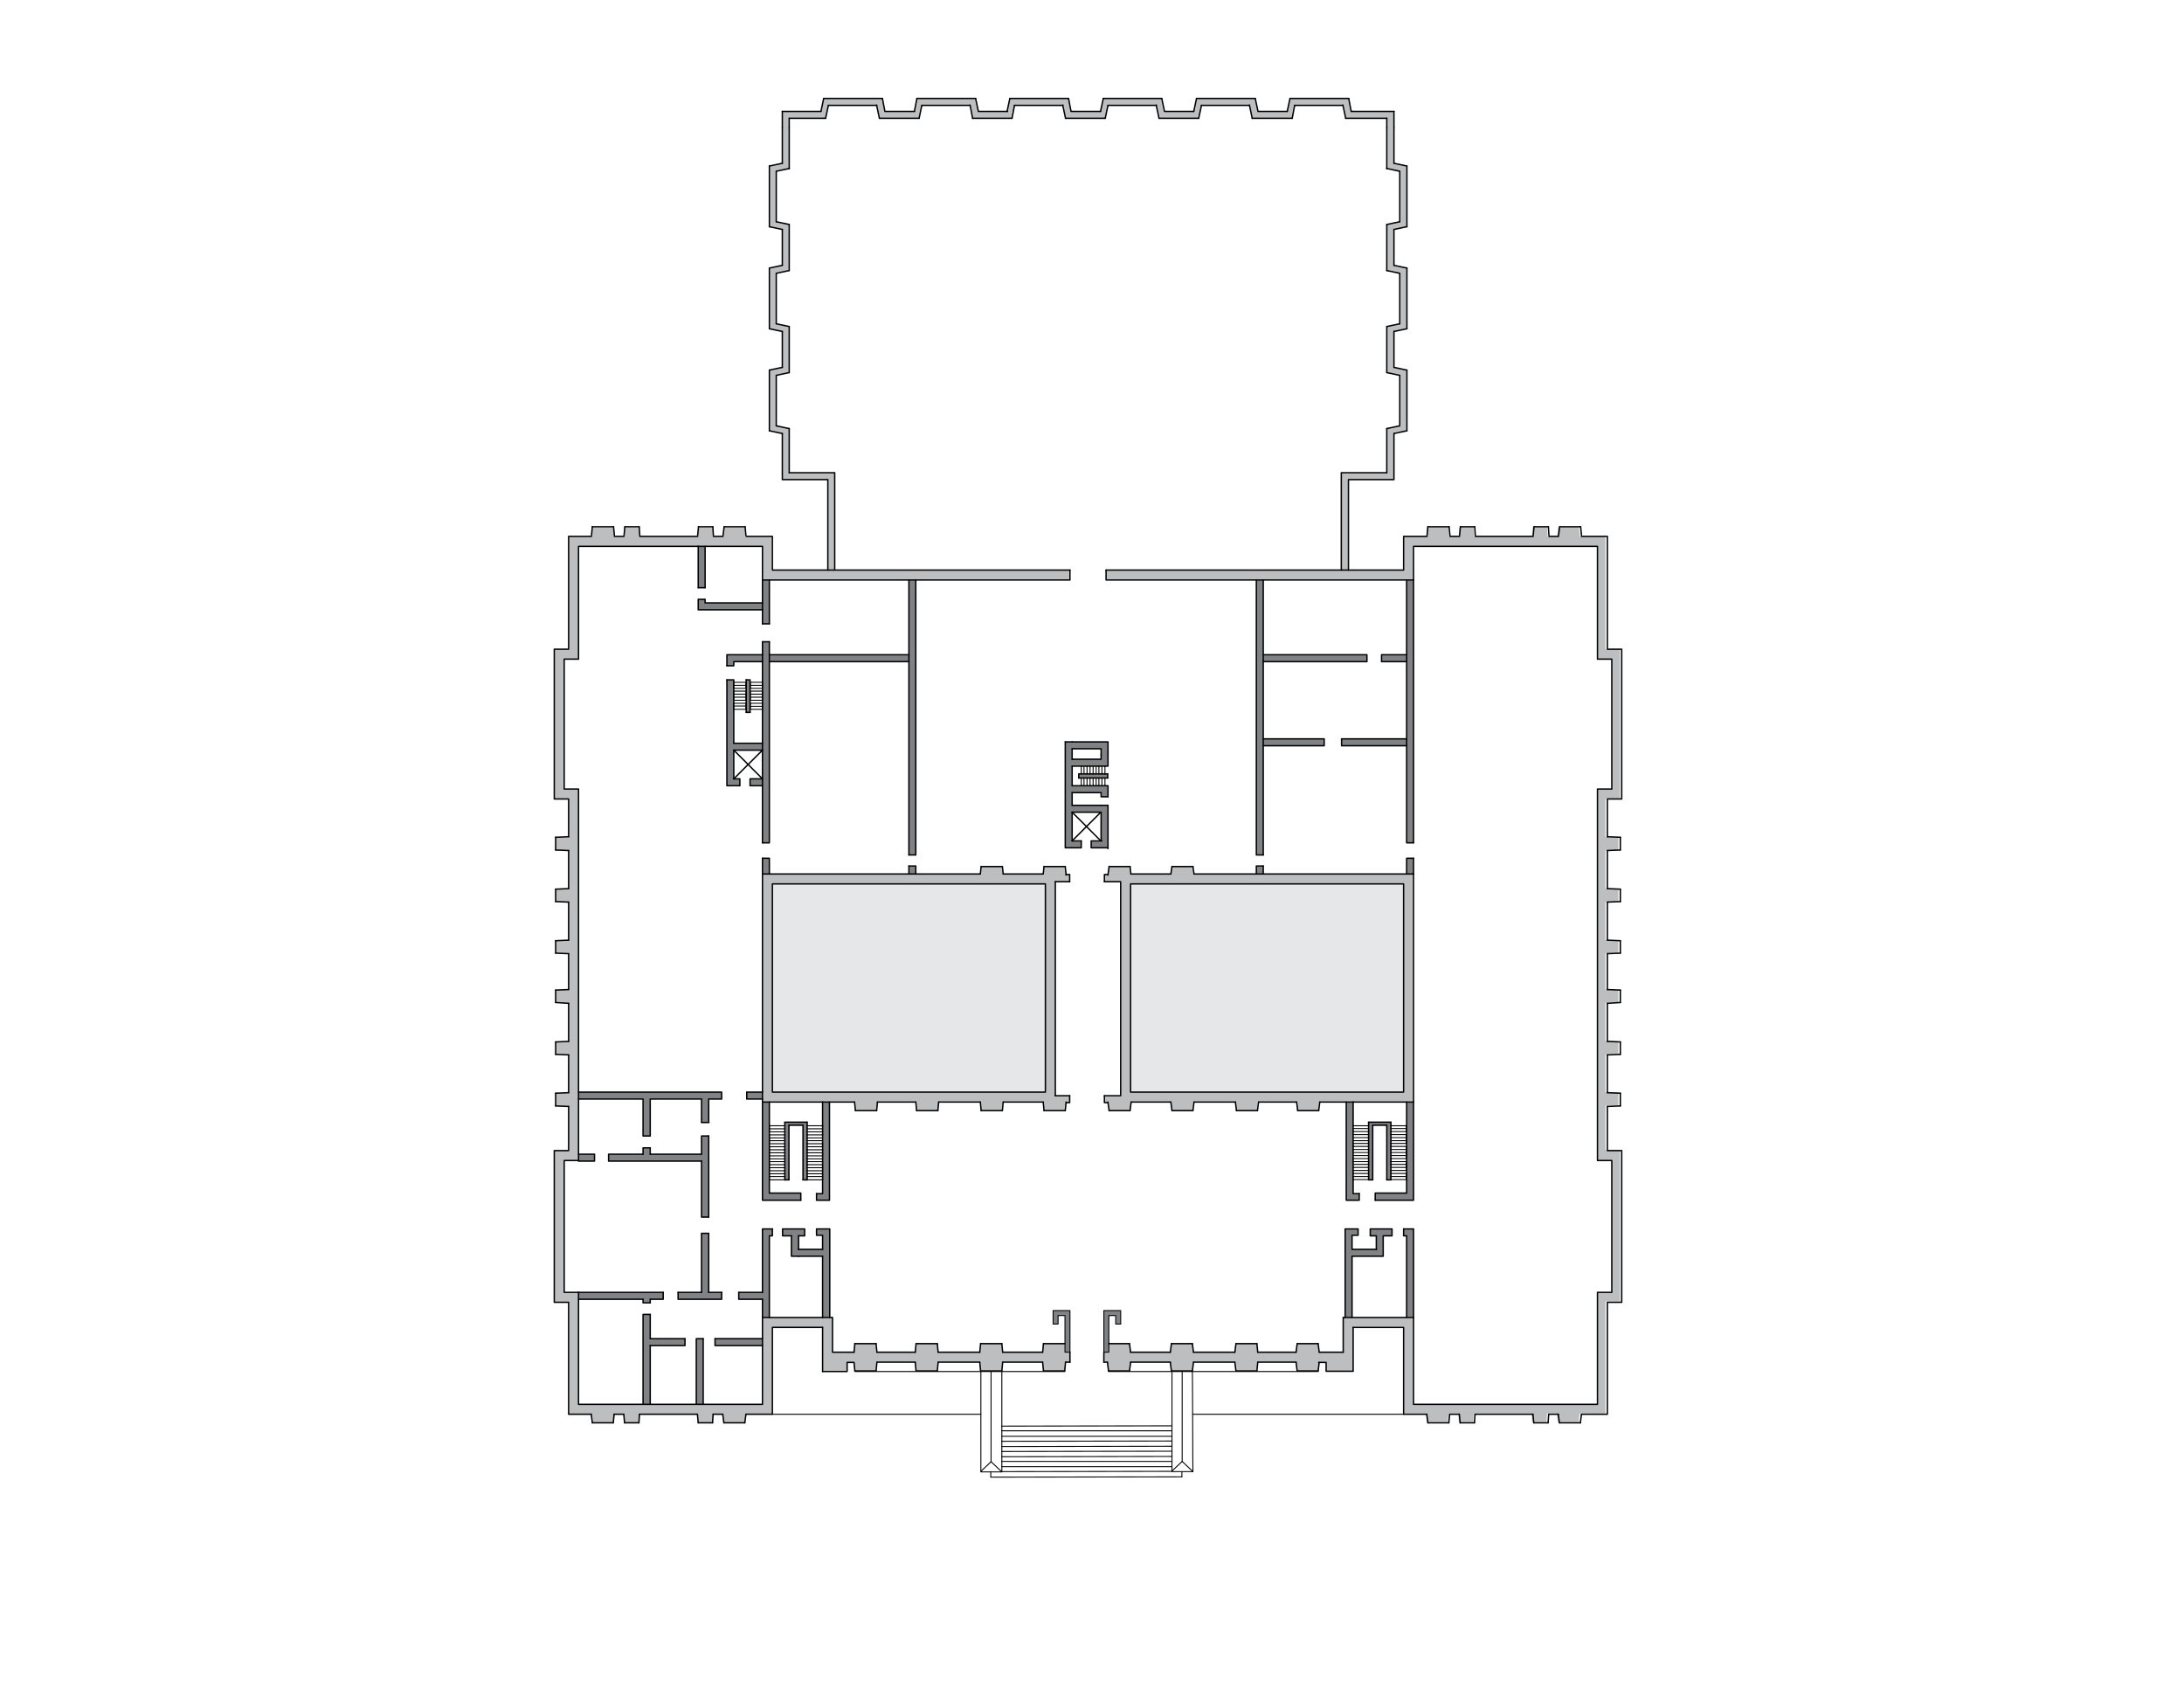 <?xml version="1.0" encoding="utf-8"?>
<!-- Generator: Adobe Illustrator 22.0.1, SVG Export Plug-In . SVG Version: 6.00 Build 0)  -->
<svg version="1.1" id="Layer_1" xmlns="http://www.w3.org/2000/svg" xmlns:xlink="http://www.w3.org/1999/xlink" x="0px" y="0px"
	 viewBox="0 0 792 612" style="enable-background:new 0 0 792 612;" xml:space="preserve">
<style type="text/css">
	.st0{fill:#808285;}
	.st1{fill:#BCBEC0;}
	.st2{fill:#E6E7E8;}
	.st3{fill:none;stroke:#000000;stroke-width:0.5;stroke-linecap:round;stroke-linejoin:round;}
	.st4{fill:none;stroke:#000000;stroke-width:0.35;stroke-linecap:round;stroke-linejoin:round;}
</style>
<g id="XMLID_1_">
	<g>
		<polygon class="st0" points="253.2,221.1 253.2,217.3 255.7,217.3 255.7,218.6 276.5,218.6 276.5,221.1 		"/>
		<path class="st1" d="M478.4,494L478.4,494l-0.4,3.2h-7.6L470,494v-0.1h-13.9v0.1l-0.4,3.1h-7.6l-0.3-3.1v-0.1h-15.1v0.1l-0.3,3.1
			h0h-7.6l-0.4-3.1v-0.1H410v0.1l-0.4,3.1H402l-0.4-3.1v-0.1h-1.3v-3.6h1.8v-3.1h7.5l0.4,3.1h14.5l0.4-3.1h7.6l0.3,3.1h15.1l0.3-3.1
			h7.6l0.4,3.1H470l0.3-3.1h7.6l0.4,3.1h8.8v-12.6h0.7h2.5h19.7h2.5v31.5h66.7v-40.6h5.3v-47.8h-5.3V286.1h5.3V239h-5.3v-40.9h-66.7
			v12.2h-2.5h-52h-2.5h-54.5v-3.6c43.9,0,69.9,0,85.3,0h2.5c20,0,20,0,20,0v-12.2h8.5v-0.3l0.3-3.1h7.6l0.3,3.1v0.3h3.5v-0.3
			l0.2-3.1h5.2l0.2,3.1v0.3h21v-0.3l0.2-3.1h5.2l0.2,3.1v0.3h3.5v-0.3l0.3-3.1h7.6l0.3,3.1v0.3h9.3v40.9h5.3v54.3h-5.3v13.8h0
			l4.7,0.2v4.5l-4.7,0.2h0v13.8h0l4.7,0.2v4.5l-4.7,0.2h0v13.7h0l4.7,0.2v4.5l-4.7,0.2h0v13h0l4.7,0.2v4.5l-4.7,0.2h0v13.8h0
			l4.7,0.2v4.5l-4.7,0.2h0v13.7h0l4.7,0.2v4.5l-4.7,0.2h0v16h5.3v55h-5.3v40.6h-9.4l-0.3,3.1h-7.6l-0.4-3.1h-3.5l-0.2,3.1h-5.2
			l-0.2-3.1h-21l-0.2,3.1h-5.2l-0.2-3.1h-3.5l-0.3,3.1h-7.6l-0.3-3.1H509v-31.5h-18.3V497v0.2h-9.8V494H478.4z"/>
		<polygon class="st0" points="512.6,445.6 512.6,477.7 510.1,477.7 510.1,448.1 509,448.1 509,445.6 		"/>
		<polygon class="st0" points="512.6,399.6 512.6,435.2 498.7,435.2 498.7,432.6 510.1,432.6 510.1,426.6 510.1,422.2 510.1,417.9 
			510.1,412.5 510.1,408.2 510.1,399.6 		"/>
		<path class="st1" d="M401.8,317.1l0.3-2.9h7.6l0.3,2.7h14.5l0.3-2.7h7.6l0.4,2.7h22.6h2.5h52h2.5v82.7h-2.5h-19.4h-2.5h-9.6
			l-0.4,3.1h-7.6l-0.4-3.1h-13.9l-0.3,3.1h-7.6l-0.4-3.1h-15l-0.4,3.1H425l-0.3-3.1h-14.5l-0.3,3.1h-7.6l-0.3-2.9h0h-1.3v-2.5h5.6
			h0.2v-77.6h-0.2h-5.6v-2.5H401.8L401.8,317.1z M509,396v-75.5h-99V396H509z"/>
		<rect x="510.1" y="311.2" class="st0" width="2.5" height="5.8"/>
		<polygon class="st0" points="512.6,210.3 512.6,305.6 510.1,305.6 510.1,270.4 510.1,267.9 510.1,239.9 510.1,237.4 510.1,210.3 
					"/>
		<polygon class="st1" points="419.3,38.2 419.3,38.2 401.8,38.2 400.8,42.9 386.4,42.9 385.4,38.2 385.4,38.2 367.9,38.2 
			367.4,40.8 367.4,40.8 365.4,40.4 365.2,40.4 366.2,35.7 387.5,35.7 388.4,40.4 399.1,40.4 400.1,35.7 421.3,35.7 422.3,40.4 
			432.9,40.4 433.9,35.7 455.2,35.7 456.2,40.4 466.8,40.4 467.8,35.7 489.1,35.7 490,40.4 505.5,40.4 505.5,46.2 505.5,59.2 
			510.2,60.2 510.2,82.2 505.5,83.2 505.5,96.2 510.2,97.2 510.2,119.2 505.5,120.2 505.5,133.2 510.2,134.2 510.2,156.2 
			505.5,157.2 505.5,173.9 489,173.9 489,206.7 486.4,206.7 486.4,171.4 502.9,171.4 502.9,155.4 507.6,154.4 507.6,136.2 
			507.6,136.1 502.9,135.1 502.9,118.4 507.6,117.4 507.6,99.2 507.6,99.1 502.9,98.1 502.9,81.4 507.6,80.4 507.6,62.2 507.6,62.1 
			502.9,61.1 502.9,46.2 502.9,42.9 488,42.9 487,38.2 487,38.2 469.5,38.2 468.6,42.9 454.1,42.9 453.1,38.2 453.1,38.2 
			435.7,38.2 434.7,42.9 420.3,42.9 		"/>
		<rect x="486.5" y="267.9" class="st0" width="23.5" height="2.5"/>
		<rect x="501" y="237.4" class="st0" width="9" height="2.5"/>
		<rect x="410" y="320.5" class="st2" width="99" height="75.5"/>
		<polygon class="st0" points="499.1,453 499.1,448.1 496.9,448.1 496.9,445.6 504.8,445.6 504.8,448.1 501.6,448.1 501.6,455.5 
			499.2,455.5 490.3,455.5 490.3,477.7 487.8,477.7 487.8,445.6 492.5,445.6 492.5,447.7 492.5,447.9 490.3,447.9 490.3,453 		"/>
		<polygon class="st0" points="504.4,416.8 504.4,417.9 504.4,419 504.4,420.1 504.4,421.2 504.4,422.2 504.4,423.3 504.4,424.4 
			504.4,425.5 504.4,426.6 504.4,426.6 504.4,427.7 504.4,427.8 502.9,427.8 502.9,408 497.8,408 497.8,427.8 496.3,427.8 
			496.3,427.7 496.3,426.6 496.3,426.6 496.3,425.5 496.3,424.4 496.3,423.3 496.3,422.2 496.3,421.2 496.3,420.1 496.3,419 
			496.3,417.9 496.3,416.8 496.3,416.8 496.3,415.7 496.3,414.6 496.3,413.6 496.3,412.5 496.3,411.4 496.3,410.3 496.3,409.2 
			496.3,408.2 496.3,406.9 496.3,406.9 504.4,406.9 504.4,408.2 504.4,409.2 504.4,410.3 504.4,411.4 504.4,412.5 504.4,413.6 
			504.4,414.6 504.4,415.7 504.4,416.8 		"/>
		<rect x="458.1" y="237.4" class="st0" width="37.6" height="2.5"/>
		<polygon class="st0" points="492.9,432.8 492.9,435.2 488.2,435.2 488.2,399.6 490.7,399.6 490.7,408.2 490.7,409.2 490.7,410.3 
			490.7,411.4 490.7,412.5 490.7,413.6 490.7,414.6 490.7,415.7 490.7,416.8 490.7,416.8 490.7,417.9 490.7,419 490.7,420.1 
			490.7,421.2 490.7,422.2 490.7,423.3 490.7,424.4 490.7,425.5 490.7,426.6 490.7,426.6 490.7,427.7 490.7,432.8 		"/>
		<rect x="458.1" y="267.9" class="st0" width="22.1" height="2.5"/>
		<rect x="455.6" y="314" class="st0" width="2.5" height="2.9"/>
		<polygon class="st0" points="458.1,270.4 458.1,310 455.6,310 455.6,210.3 458.1,210.3 458.1,237.4 458.1,239.9 458.1,267.9 		"/>
		<polygon class="st0" points="406.4,475.2 406.4,480.1 404.6,480.1 404.6,477 402.1,477 402.1,487.2 402.1,490.3 400.3,490.3 
			400.3,475.2 		"/>
		<path class="st0" d="M399.3,304.9v-10.4h-0.1h-10.4v10.4h3.3l0,2.5h-5.8V269h2.5h0h13v3.7v0.3v4.8h-1.1h-1.1h-1.1h-1.1h-1.1h-1.1
			h-1.1h-1.1h-1.1h-3.2h0v7.1h0h3.2h1.1h1.1h1.1h1.1h1.1h1.1h1.1h1.1h1.1v4h-2.5v-1.5h-10.4h0v4.6h10.4h0.9h1.6v12.9v2.5h-6.1v-2.5
			H399.3L399.3,304.9z M399.3,275.3v-1.5v-2.3h-10.4v0v3.7h0H399.3z"/>
		<polygon class="st0" points="401.7,280.6 401.7,282.1 400.7,282.1 398.5,282.1 394.2,282.1 391.2,282.1 391.2,280.6 392.1,280.6 
			393.1,280.6 394.2,280.6 395.3,280.6 396.4,280.6 397.5,280.6 398.5,280.6 399.6,280.6 400.7,280.6 		"/>
		<path class="st1" d="M206.2,396.2v-13.7l-4.7-0.2v-4.5l4.7-0.2v-13.8l-4.7-0.2V359l4.7-0.2v-13l-4.7-0.2v-4.5l4.7-0.2v-13.7
			l-4.7-0.2v-4.5l4.7-0.2v-13.8l-4.7-0.2v-4.5l4.7-0.2v-13.8H201v-54.3h5.3v-40.9h8.3v-0.3l0.3-3.1h7.6l0.4,3.1v0.3h3.5v-0.3
			l0.2-3.1h5.2l0.2,3.1v0.3h21v-0.3l0.2-3.1h5.2l0.2,3.1v0.3h3.5v-0.3l0.4-3.1h7.6l0.3,3.1v0.3h9.5v12.2c0,0,0,0,20.1,0h2.5
			c15.5,0,41.5,0,85.2,0v3.6h-55.9h-2.5H279h-2.5v-12.2h-20.7h-2.5h-43.4V239h-5.3v47.1h5.3v110v2.5v19.9v2.3h-5.3v47.8h5.3v2.5
			v38.1h23.4h2.5h16.8h2.5h21.4v-21.3v-2.5v-7.7h2.5h19.3h2.5h1.1v12.6h7.7l0.4-3.1h7.6l0.3,3.1h13.9l0.4-3.1h7.6l0.3,3.1h15.1
			l0.3-3.1h7.6l0.4,3.1h14.5l0.4-3.1h7.6h0.1v3.1h1.8v3.6h-1.5v0.1l-0.4,3.1h-7.6l-0.4-3.1v-0.1h-14.5v0.1l-0.4,3.1h-7.6l-0.3-3.1
			v-0.1h-15.1v0.1l-0.3,3.1h-7.6l-0.4-3.1v-0.1H318v0.1l-0.3,3.1H310l-0.4-3.1h-2.5v3.3h-8.9v-16h-18.2v31.5h-9.6l-0.3,3.1h-7.6
			l-0.4-3.1h-3.5l-0.2,3.1h-5.2l-0.2-3.1h-21l-0.2,3.1h-5.2l-0.2-3.1h-3.5l-0.4,3.1h-7.6l-0.3-3.1h-8.2v-40.6H201v-55h5.3v-16
			l-4.7-0.2v-4.5L206.2,396.2z"/>
		<polygon class="st0" points="388,475.2 388,490.3 386.2,490.3 386.2,487.2 386.2,477 383.7,477 383.7,480.1 381.9,480.1 
			381.9,475.2 		"/>
		<path class="st1" d="M386.6,317.1L386.6,317.1h1.3v2.5h-5.2v77.6h5.2v2.5h-1.3h0l-0.3,2.9h-7.6l-0.4-3.1h-14.5l-0.4,3.1h-7.6
			l-0.4-3.1h-15l-0.4,3.1h-7.6l-0.3-3.1h-13.9l-0.4,3.1h-7.6l-0.3-3.1h-9h-2.5H279h-2.5v-1.1V396v-79.1h2.5h50.6h2.5h23.4l0.4-2.7
			h7.6l0.4,2.7h14.5l0.3-2.7h7.6L386.6,317.1z M379.1,396v-75.5h-99V396H379.1z"/>
		<rect x="280.1" y="320.5" class="st2" width="99" height="75.5"/>
		<polygon class="st1" points="317.9,38.2 317.9,38.2 300.4,38.2 299.4,42.9 286.2,42.9 286.2,46.2 286.2,61.1 281.5,62.1 
			281.5,62.2 281.5,80.4 286.2,81.4 286.2,98.1 281.5,99.1 281.5,99.2 281.5,117.4 286.2,118.4 286.2,135.1 281.5,136.1 
			281.5,136.2 281.5,154.4 286.2,155.4 286.2,171.4 302.7,171.4 302.7,206.7 300.2,206.7 300.2,173.9 283.7,173.9 283.7,157.2 
			279,156.2 279,134.2 283.7,133.2 283.7,120.2 279,119.2 279,97.2 283.7,96.2 283.7,83.2 279,82.2 279,60.2 283.7,59.2 283.7,46.2 
			283.7,40.4 297.7,40.4 298.7,35.7 320,35.7 320.9,40.4 331.6,40.4 332.5,35.7 353.8,35.7 354.8,40.4 365.2,40.4 365.4,40.4 
			367.4,40.8 367,42.9 352.7,42.9 351.8,38.2 351.7,38.2 334.3,38.2 333.3,42.9 318.9,42.9 		"/>
		<rect x="329.6" y="314" class="st0" width="2.5" height="2.9"/>
		<polygon class="st0" points="332.1,210.3 332.1,310 329.6,310 329.6,310 329.6,239.9 329.6,237.4 329.6,210.3 		"/>
		<rect x="279" y="237.4" class="st0" width="50.6" height="2.5"/>
		<polygon class="st0" points="289.6,453 298.3,453 298.3,447.9 296.1,447.9 296.1,447.7 296.1,445.6 300.9,445.6 300.9,477.7 
			298.3,477.7 298.3,455.5 289.5,455.5 289.5,455.5 287,455.5 287,448.1 283.8,448.1 283.8,445.6 291.8,445.6 291.8,448.1 
			289.6,448.1 		"/>
		<polygon class="st0" points="298.3,427.8 298.3,426.6 298.3,425.6 298.3,424.5 298.3,424.5 298.3,422.3 298.3,422.3 298.3,421.2 
			298.3,420.2 298.3,420.2 298.3,418 298.3,418 298.3,416.9 298.3,416.9 298.3,415.8 298.3,414.7 298.3,413.6 298.3,412.6 
			298.3,411.5 298.3,410.4 298.3,409.3 298.3,408.2 298.3,399.6 300.8,399.6 300.8,435.2 296.1,435.2 296.1,432.8 298.3,432.8 		"/>
		<polygon class="st0" points="292.7,416.9 292.7,418 292.7,419.1 292.7,420.2 292.7,421.2 292.7,422.3 292.7,423.4 292.7,424.5 
			292.7,425.6 292.7,426.6 292.7,426.7 292.7,427.8 292.7,427.8 291.2,427.8 291.2,408 286.1,408 286.1,427.8 284.6,427.8 
			284.6,427.8 284.6,426.7 284.6,426.6 284.6,425.6 284.6,424.5 284.6,423.4 284.6,422.3 284.6,421.2 284.6,420.2 284.6,419.1 
			284.6,418 284.6,416.9 284.6,416.9 284.6,415.8 284.6,414.7 284.6,413.6 284.6,412.6 284.6,411.5 284.6,410.4 284.6,409.3 
			284.6,408.2 284.6,407 284.6,406.9 292.7,406.9 292.7,408.2 292.7,409.3 292.7,410.4 292.7,411.5 292.7,412.6 292.7,413.6 
			292.7,414.7 292.7,415.8 292.7,416.9 		"/>
		<polygon class="st0" points="290.4,432.6 290.4,435.2 276.5,435.2 276.5,399.6 279,399.6 279,410.4 279,414.7 279,416.9 
			279,420.2 279,424.5 279,426.6 279,427.8 279,432.6 		"/>
		<polygon class="st0" points="280.1,445.6 280.1,448.1 279,448.1 279,477.7 276.5,477.7 276.5,471.1 267.9,471.1 267.9,468.6 
			276.5,468.6 276.5,445.6 		"/>
		<rect x="276.5" y="311.2" class="st0" width="2.5" height="5.8"/>
		<polygon class="st0" points="276.5,257.2 276.5,256.1 276.5,256.1 276.5,255 276.5,255 276.5,253.9 276.5,253.9 276.5,252.8 
			276.5,251.7 276.5,250.6 276.5,250.6 276.5,249.6 276.5,249.6 276.5,248.5 276.5,247.4 276.5,247.4 276.5,239.9 276.5,237.4 
			276.5,232.7 279,232.7 279,237.4 279,239.9 279,305.6 276.5,305.6 276.5,284.9 276.5,282.4 276.5,272 276.5,269.5 		"/>
		<polygon class="st0" points="279,210.3 279,226.2 276.5,226.2 276.5,221.1 276.5,218.6 276.5,210.3 		"/>
		<rect x="259.3" y="485.4" class="st0" width="17.1" height="2.5"/>
		<rect x="270.8" y="396" class="st0" width="5.7" height="2.5"/>
		<rect x="272" y="282.4" class="st0" width="4.4" height="2.5"/>
		<polygon class="st0" points="266.1,257.2 266.1,269.5 276.5,269.5 276.5,272 266.1,272 266.1,282.4 268.3,282.4 268.3,284.9 
			263.6,284.9 263.6,246.5 266.1,246.5 266.1,247.4 266,247.4 266,248.5 266,249.6 266.1,249.6 266.1,250.6 266,250.6 266,251.7 
			266,252.8 266,253.9 266.1,253.9 266.1,255 266,255 266,256 266.1,256 		"/>
		<polygon class="st0" points="276.5,237.4 276.5,239.9 266.1,239.9 266.1,241.4 263.6,241.4 263.6,237.4 		"/>
		<polygon class="st0" points="272,257.2 272,258.3 270.6,258.3 270.6,256.1 270.6,251.7 270.6,247.4 270.6,246.5 272,246.5 
			272,249.6 272,253.9 272,256.1 		"/>
		<polygon class="st0" points="261.7,468.6 261.7,471.1 245.9,471.1 245.9,468.6 254.4,468.6 254.4,447.2 257,447.2 257,468.6 		"/>
		<polygon class="st0" points="261.7,396 261.7,398.5 257,398.5 257,398.6 257,406.9 257,407 254.4,407 254.4,406.9 254.4,398.6 
			254.4,398.5 235.8,398.5 235.8,398.6 235.8,411.9 233.2,411.9 233.2,398.6 233.2,398.5 209.8,398.5 209.8,396 257,396 		"/>
		<polygon class="st0" points="257,411.9 257,441.3 254.4,441.3 254.4,421 220.7,421 220.7,418.5 233.2,418.5 233.2,416.2 
			235.8,416.2 235.8,418.5 254.4,418.5 254.4,411.9 		"/>
		<rect x="253.2" y="198.1" class="st0" width="2.5" height="15"/>
		<rect x="252.5" y="485.4" class="st0" width="2.5" height="23.8"/>
		<polygon class="st0" points="248.4,485.4 248.4,487.9 235.8,487.9 235.8,509.2 233.2,509.2 233.2,476.6 235.8,476.6 235.8,485.4 
					"/>
		<polygon class="st0" points="240.5,468.6 240.5,471.1 235.8,471.1 235.8,472.4 233.2,472.4 233.2,471.1 209.8,471.1 209.8,468.6 
					"/>
		<polygon class="st0" points="215.6,418.5 215.6,421 209.8,421 209.8,420.8 209.8,418.5 		"/>
	</g>
	<g>
		<line class="st3" x1="399.3" y1="304.9" x2="399.3" y2="294.5"/>
		<line class="st3" x1="388" y1="490.3" x2="388" y2="493.9"/>
		<line class="st3" x1="363.6" y1="490.3" x2="378.1" y2="490.3"/>
		<line class="st3" x1="340.2" y1="490.3" x2="355.3" y2="490.3"/>
		<line class="st3" x1="318" y1="490.3" x2="331.9" y2="490.3"/>
		<polyline class="st3" points="300.9,477.7 301.9,477.7 301.9,490.3 309.7,490.3 		"/>
		<line class="st3" x1="279" y1="477.7" x2="298.3" y2="477.7"/>
		<polyline class="st3" points="209.8,471.1 209.8,509.2 233.2,509.2 235.8,509.2 252.5,509.2 255,509.2 276.5,509.2 276.5,487.9 
			276.5,485.4 276.5,477.7 		"/>
		<polyline class="st3" points="209.8,420.8 204.6,420.8 204.6,468.6 209.8,468.6 		"/>
		<line class="st3" x1="209.8" y1="398.5" x2="209.8" y2="418.5"/>
		<polyline class="st3" points="253.2,198.1 209.8,198.1 209.8,239 204.6,239 204.6,286.1 209.8,286.1 209.8,396 		"/>
		<polyline class="st3" points="276.5,210.3 276.5,198.1 255.7,198.1 		"/>
		<line class="st3" x1="329.6" y1="210.3" x2="279" y2="210.3"/>
		<polyline class="st3" points="388,206.7 388,210.3 332.1,210.3 		"/>
		<line class="st3" x1="386.4" y1="493.9" x2="388" y2="493.9"/>
		<line class="st3" x1="363.6" y1="493.9" x2="378.1" y2="493.9"/>
		<line class="st3" x1="340.2" y1="493.9" x2="355.3" y2="493.9"/>
		<line class="st3" x1="318" y1="493.9" x2="331.9" y2="493.9"/>
		<polyline class="st3" points="298.3,497.3 307.2,497.3 307.2,494 309.7,494 310,497.1 		"/>
		<line class="st3" x1="298.3" y1="481.3" x2="298.3" y2="497.3"/>
		<polyline class="st3" points="270.5,512.8 280.1,512.8 280.1,481.3 298.3,481.3 		"/>
		<line class="st3" x1="258.6" y1="512.8" x2="262.1" y2="512.8"/>
		<line class="st3" x1="231.9" y1="512.8" x2="252.9" y2="512.8"/>
		<line class="st3" x1="222.7" y1="512.8" x2="226.2" y2="512.8"/>
		<polyline class="st3" points="206.2,401.2 206.2,417.2 201,417.2 201,472.2 206.2,472.2 206.2,512.8 214.4,512.8 		"/>
		<line class="st3" x1="206.2" y1="382.5" x2="206.2" y2="396.2"/>
		<line class="st3" x1="206.2" y1="363.8" x2="206.2" y2="377.6"/>
		<line class="st3" x1="206.2" y1="345.8" x2="206.2" y2="358.8"/>
		<line class="st3" x1="206.2" y1="327.1" x2="206.2" y2="340.9"/>
		<line class="st3" x1="206.2" y1="308.4" x2="206.2" y2="322.2"/>
		<polyline class="st3" points="214.5,194.5 206.2,194.5 206.2,235.4 201,235.4 201,289.7 206.2,289.7 206.2,303.4 		"/>
		<line class="st3" x1="226.3" y1="194.5" x2="222.8" y2="194.5"/>
		<line class="st3" x1="253" y1="194.5" x2="232" y2="194.5"/>
		<line class="st3" x1="262.2" y1="194.5" x2="258.7" y2="194.5"/>
		<path class="st3" d="M300.2,206.7c-20.1,0-20.1,0-20.1,0v-12.2h-9.5"/>
		<path class="st3" d="M388,206.7c-43.8,0-69.8,0-85.2,0"/>
		<line class="st3" x1="400.3" y1="490.3" x2="400.3" y2="493.9"/>
		<line class="st3" x1="424.4" y1="490.3" x2="410" y2="490.3"/>
		<line class="st3" x1="447.8" y1="490.3" x2="432.8" y2="490.3"/>
		<line class="st3" x1="470" y1="490.3" x2="456.1" y2="490.3"/>
		<line class="st3" x1="487.1" y1="490.3" x2="478.4" y2="490.3"/>
		<line class="st3" x1="487.1" y1="477.7" x2="487.1" y2="490.3"/>
		<polyline class="st3" points="510.1,477.7 490.3,477.7 487.8,477.7 487.1,477.7 		"/>
		<polyline class="st3" points="512.6,210.3 512.6,198.1 579.3,198.1 579.3,239 584.5,239 584.5,286.1 579.3,286.1 579.3,420.8 
			584.5,420.8 584.5,468.6 579.3,468.6 579.3,509.2 512.6,509.2 512.6,477.7 		"/>
		<line class="st3" x1="458.1" y1="210.3" x2="510.1" y2="210.3"/>
		<polyline class="st3" points="401.1,206.7 401.1,210.3 455.6,210.3 		"/>
		<line class="st3" x1="401.6" y1="493.9" x2="400.3" y2="493.9"/>
		<line class="st3" x1="424.4" y1="493.9" x2="410" y2="493.9"/>
		<line class="st3" x1="447.8" y1="493.9" x2="432.8" y2="493.9"/>
		<line class="st3" x1="470" y1="493.9" x2="456.1" y2="493.9"/>
		<line class="st3" x1="490.7" y1="481.3" x2="490.7" y2="497"/>
		<polyline class="st3" points="517.4,512.8 509,512.8 509,481.3 490.7,481.3 		"/>
		<line class="st3" x1="529.2" y1="512.8" x2="525.7" y2="512.8"/>
		<line class="st3" x1="555.9" y1="512.8" x2="534.9" y2="512.8"/>
		<line class="st3" x1="565.1" y1="512.8" x2="561.6" y2="512.8"/>
		<polyline class="st3" points="582.9,401.2 582.9,417.2 588.1,417.2 588.1,472.2 582.9,472.2 582.9,512.8 573.5,512.8 		"/>
		<line class="st3" x1="582.9" y1="382.5" x2="582.9" y2="396.2"/>
		<line class="st3" x1="582.9" y1="363.8" x2="582.9" y2="377.6"/>
		<line class="st3" x1="582.9" y1="345.8" x2="582.9" y2="358.8"/>
		<line class="st3" x1="582.9" y1="327.1" x2="582.9" y2="340.9"/>
		<line class="st3" x1="582.9" y1="308.4" x2="582.9" y2="322.2"/>
		<polyline class="st3" points="573.5,194.5 582.9,194.5 582.9,235.4 588.1,235.4 588.1,289.7 582.9,289.7 582.9,303.4 		"/>
		<line class="st3" x1="561.7" y1="194.5" x2="565.2" y2="194.5"/>
		<line class="st3" x1="535" y1="194.5" x2="556" y2="194.5"/>
		<line class="st3" x1="525.8" y1="194.5" x2="529.3" y2="194.5"/>
		<path class="st3" d="M489,206.7c20,0,20,0,20,0v-12.2h8.5"/>
		<path class="st3" d="M401.1,206.7c43.9,0,69.9,0,85.3,0"/>
		<line class="st3" x1="332.1" y1="399.6" x2="318.2" y2="399.6"/>
		<line class="st3" x1="355.5" y1="399.6" x2="340.4" y2="399.6"/>
		<line class="st3" x1="378.3" y1="399.6" x2="363.8" y2="399.6"/>
		<line class="st3" x1="382.7" y1="319.7" x2="382.7" y2="397.3"/>
		<line class="st3" x1="363.8" y1="316.9" x2="378.3" y2="316.9"/>
		<line class="st3" x1="332.1" y1="316.9" x2="355.5" y2="316.9"/>
		<line class="st3" x1="279" y1="316.9" x2="329.6" y2="316.9"/>
		<line class="st3" x1="276.5" y1="396" x2="276.5" y2="316.9"/>
		<line class="st3" x1="276.5" y1="399.6" x2="276.5" y2="398.5"/>
		<line class="st3" x1="298.3" y1="399.6" x2="279" y2="399.6"/>
		<line class="st3" x1="309.9" y1="399.6" x2="300.8" y2="399.6"/>
		<rect x="280.1" y="320.5" class="st3" width="99" height="75.5"/>
		<line class="st3" x1="488.2" y1="399.6" x2="478.6" y2="399.6"/>
		<line class="st3" x1="510.1" y1="399.6" x2="490.7" y2="399.6"/>
		<line class="st3" x1="512.6" y1="316.9" x2="512.6" y2="399.6"/>
		<line class="st3" x1="458.1" y1="316.9" x2="510.1" y2="316.9"/>
		<line class="st3" x1="433" y1="316.9" x2="455.6" y2="316.9"/>
		<line class="st3" x1="410.1" y1="316.9" x2="424.6" y2="316.9"/>
		<line class="st3" x1="406.4" y1="397.3" x2="406.4" y2="319.7"/>
		<rect x="410" y="320.5" class="st3" width="99" height="75.5"/>
		<polyline class="st3" points="280.1,445.6 280.1,448.1 279,448.1 279,477.7 276.5,477.7 		"/>
		<polyline class="st3" points="276.5,468.6 276.5,445.6 280.1,445.6 		"/>
		<line class="st3" x1="276.5" y1="477.7" x2="276.5" y2="471.1"/>
		<polyline class="st3" points="276.5,399.6 279,399.6 279,410.4 279,414.7 279,416.9 279,420.2 279,424.5 279,426.6 279,427.8 
			279,432.6 290.4,432.6 290.4,435.2 		"/>
		<polyline class="st3" points="290.4,435.2 276.5,435.2 276.5,399.6 		"/>
		<polyline class="st3" points="276.5,311.2 279,311.2 279,316.9 276.5,316.9 		"/>
		<line class="st3" x1="276.5" y1="316.9" x2="276.5" y2="311.2"/>
		<polyline class="st3" points="279,239.9 279,305.6 276.5,305.6 		"/>
		<line class="st3" x1="279" y1="232.7" x2="279" y2="237.4"/>
		<polyline class="st3" points="276.5,210.3 279,210.3 279,226.2 		"/>
		<line class="st3" x1="276.5" y1="218.6" x2="276.5" y2="210.3"/>
		<line class="st3" x1="276.5" y1="226.2" x2="276.5" y2="221.1"/>
		<line class="st3" x1="276.5" y1="237.4" x2="276.5" y2="232.7"/>
		<polyline class="st3" points="276.5,269.5 276.5,257.2 276.5,256.1 276.5,255 276.5,253.9 276.5,252.8 276.5,251.7 276.5,250.6 
			276.5,249.6 276.5,248.5 276.5,247.4 276.5,239.9 		"/>
		<line class="st3" x1="276.5" y1="282.4" x2="276.5" y2="272"/>
		<line class="st3" x1="276.5" y1="305.6" x2="276.5" y2="284.9"/>
		<polyline class="st3" points="509,445.6 509,448.1 510.1,448.1 510.1,477.7 512.6,477.7 		"/>
		<polyline class="st3" points="512.6,477.7 512.6,445.6 509,445.6 		"/>
		<polyline class="st3" points="512.6,399.6 510.1,399.6 510.1,408.2 510.1,412.5 510.1,417.9 510.1,422.2 510.1,426.6 510.1,432.6 
			498.7,432.6 498.7,435.2 		"/>
		<polyline class="st3" points="498.7,435.2 512.6,435.2 512.6,399.6 		"/>
		<polyline class="st3" points="512.6,311.2 510.1,311.2 510.1,316.9 512.6,316.9 		"/>
		<line class="st3" x1="512.6" y1="316.9" x2="512.6" y2="311.2"/>
		<polyline class="st3" points="510.1,270.4 510.1,305.6 512.6,305.6 		"/>
		<line class="st3" x1="510.1" y1="239.9" x2="510.1" y2="267.9"/>
		<polyline class="st3" points="512.6,210.3 510.1,210.3 510.1,237.4 		"/>
		<line class="st3" x1="512.6" y1="305.6" x2="512.6" y2="210.3"/>
		<polyline class="st3" points="329.6,314 332.1,314 332.1,316.9 329.6,316.9 		"/>
		<line class="st3" x1="329.6" y1="316.9" x2="329.6" y2="314"/>
		<polyline class="st3" points="329.6,210.3 332.1,210.3 332.1,310 329.6,310 		"/>
		<line class="st3" x1="329.6" y1="237.4" x2="329.6" y2="210.3"/>
		<line class="st3" x1="329.6" y1="310" x2="329.6" y2="239.9"/>
		<polyline class="st3" points="458.1,314 455.6,314 455.6,316.9 458.1,316.9 		"/>
		<line class="st3" x1="458.1" y1="316.9" x2="458.1" y2="314"/>
		<polyline class="st3" points="458.1,210.3 455.6,210.3 455.6,310 458.1,310 		"/>
		<line class="st3" x1="458.1" y1="237.4" x2="458.1" y2="210.3"/>
		<line class="st3" x1="458.1" y1="267.9" x2="458.1" y2="239.9"/>
		<line class="st3" x1="458.1" y1="310" x2="458.1" y2="270.4"/>
		<line class="st3" x1="276.5" y1="226.2" x2="279" y2="226.2"/>
		<line class="st3" x1="276.5" y1="232.7" x2="279" y2="232.7"/>
		<line class="st3" x1="279" y1="239.9" x2="279" y2="237.4"/>
		<line class="st3" x1="329.6" y1="239.9" x2="279" y2="239.9"/>
		<line class="st3" x1="329.6" y1="237.4" x2="329.6" y2="239.9"/>
		<line class="st3" x1="279" y1="237.4" x2="329.6" y2="237.4"/>
		<polyline class="st3" points="276.5,239.9 266.1,239.9 266.1,241.4 263.6,241.4 		"/>
		<line class="st3" x1="276.5" y1="237.4" x2="276.5" y2="239.9"/>
		<polyline class="st3" points="276.5,237.4 263.6,237.4 263.6,241.4 		"/>
		<polyline class="st3" points="266.1,282.4 271.3,277.2 276.5,272 266.1,272 		"/>
		<line class="st3" x1="266.1" y1="272" x2="266.1" y2="282.4"/>
		<polyline class="st3" points="263.6,246.5 266.1,246.5 266.1,247.4 266.1,248.5 266.1,249.6 266.1,250.6 266.1,251.7 266.1,252.8 
			266.1,253.9 266.1,255 266.1,256 266.1,257.2 266.1,269.5 		"/>
		<polyline class="st3" points="276.5,284.9 272,284.9 272,282.4 276.5,282.4 276.5,284.9 		"/>
		<polyline class="st3" points="263.6,246.5 263.6,284.9 268.3,284.9 268.3,282.4 266.1,282.4 		"/>
		<polyline class="st3" points="266.1,272 271.3,277.2 276.5,282.4 		"/>
		<polyline class="st3" points="276.5,272 276.5,269.5 266.1,269.5 		"/>
		<polyline class="st3" points="276.5,218.6 255.7,218.6 255.7,217.3 253.2,217.3 253.2,221.1 276.5,221.1 		"/>
		<line class="st3" x1="276.5" y1="221.1" x2="276.5" y2="218.6"/>
		<polyline class="st3" points="253.2,198.1 255.7,198.1 255.7,213.1 		"/>
		<line class="st3" x1="253.2" y1="198.1" x2="253.2" y2="213.1"/>
		<line class="st3" x1="253.2" y1="213.1" x2="255.7" y2="213.1"/>
		<polyline class="st3" points="270.6,246.5 272,246.5 272,249.6 272,253.9 272,256.1 272,257.2 272,258.3 		"/>
		<polygon class="st4" points="270.5,248.5 270.5,249.6 266.1,249.6 266,249.6 266,248.5 266,247.4 266.1,247.4 270.5,247.4 		"/>
		<polyline class="st4" points="270.5,248.5 266.1,248.5 266,248.5 		"/>
		<polyline class="st3" points="270.6,258.3 270.6,256.1 270.6,251.7 270.6,247.4 270.6,246.5 270.6,246.5 		"/>
		<line class="st3" x1="270.6" y1="258.3" x2="272" y2="258.3"/>
		<polygon class="st4" points="276.5,248.5 276.5,249.6 276.5,249.6 272.1,249.6 272.1,248.5 272.1,247.4 276.5,247.4 276.5,247.4 
					"/>
		<polyline class="st4" points="276.5,248.5 276.5,248.5 272.1,248.5 		"/>
		<line class="st4" x1="266" y1="251.7" x2="266" y2="250.6"/>
		<line class="st4" x1="270.5" y1="250.6" x2="270.5" y2="251.7"/>
		<polyline class="st4" points="270.5,250.6 266.1,250.6 266,250.6 		"/>
		<line class="st4" x1="272.1" y1="251.7" x2="272.1" y2="250.6"/>
		<line class="st4" x1="276.5" y1="250.6" x2="276.5" y2="251.7"/>
		<polyline class="st4" points="276.5,250.6 276.5,250.6 272.1,250.6 		"/>
		<polygon class="st4" points="270.5,252.8 270.5,253.9 266.1,253.9 266,253.9 266,252.8 266,251.7 266.1,251.7 270.5,251.7 		"/>
		<polyline class="st4" points="270.5,252.8 266.1,252.8 266,252.8 		"/>
		<polygon class="st4" points="276.5,252.8 276.5,253.9 276.5,253.9 272.1,253.9 272.1,252.8 272.1,251.7 276.5,251.7 276.5,251.7 
					"/>
		<polyline class="st4" points="276.5,252.8 276.5,252.8 272.1,252.8 		"/>
		<polyline class="st4" points="270.5,255 270.5,256 266.1,256 266,256 266,255 		"/>
		<polyline class="st4" points="270.5,255 266.1,255 266,255 		"/>
		<polyline class="st4" points="276.5,255 276.5,256.1 276.5,256.1 272.1,256.1 272.1,255 		"/>
		<polyline class="st4" points="276.5,255 276.5,255 272.1,255 		"/>
		<polyline class="st4" points="270.5,256.1 270.5,257.2 266.1,257.2 266,257.2 266,256.1 		"/>
		<polyline class="st4" points="276.5,256.1 276.5,257.2 276.5,257.2 272.1,257.2 272.1,256.1 		"/>
		<line class="st3" x1="286.1" y1="408" x2="286.1" y2="427.8"/>
		<line class="st3" x1="284.6" y1="408.2" x2="284.6" y2="407"/>
		<line class="st3" x1="284.6" y1="411.5" x2="284.6" y2="410.4"/>
		<line class="st3" x1="284.6" y1="415.8" x2="284.6" y2="414.7"/>
		<line class="st3" x1="284.6" y1="416.9" x2="284.6" y2="416.9"/>
		<line class="st3" x1="284.6" y1="421.2" x2="284.6" y2="420.2"/>
		<line class="st3" x1="284.6" y1="425.6" x2="284.6" y2="424.5"/>
		<line class="st3" x1="284.6" y1="426.7" x2="284.6" y2="426.6"/>
		<line class="st3" x1="284.6" y1="427.8" x2="284.6" y2="427.8"/>
		<line class="st3" x1="284.6" y1="427.8" x2="286.1" y2="427.8"/>
		<line class="st4" x1="292.7" y1="408.2" x2="298.3" y2="408.2"/>
		<line class="st4" x1="298.3" y1="410.4" x2="292.7" y2="410.4"/>
		<line class="st4" x1="298.3" y1="409.3" x2="292.7" y2="409.3"/>
		<line class="st4" x1="298.3" y1="411.5" x2="292.7" y2="411.5"/>
		<line class="st4" x1="292.7" y1="412.6" x2="298.3" y2="412.6"/>
		<line class="st4" x1="298.3" y1="414.7" x2="292.7" y2="414.7"/>
		<line class="st4" x1="298.3" y1="413.6" x2="292.7" y2="413.6"/>
		<line class="st4" x1="298.3" y1="416.9" x2="292.7" y2="416.9"/>
		<line class="st4" x1="298.3" y1="415.8" x2="292.7" y2="415.8"/>
		<polyline class="st3" points="284.6,408.2 284.6,409.3 284.6,410.4 		"/>
		<polyline class="st4" points="284.6,410.4 279,410.4 279,409.3 279,408.2 284.6,408.2 		"/>
		<line class="st4" x1="284.6" y1="409.3" x2="279" y2="409.3"/>
		<line class="st4" x1="279" y1="412.6" x2="279" y2="411.5"/>
		<line class="st3" x1="284.6" y1="411.5" x2="284.6" y2="412.6"/>
		<line class="st4" x1="284.6" y1="411.5" x2="279" y2="411.5"/>
		<polyline class="st3" points="284.6,412.6 284.6,413.6 284.6,414.7 		"/>
		<polyline class="st4" points="284.6,414.7 279,414.7 279,413.6 279,412.6 284.6,412.6 		"/>
		<line class="st4" x1="284.6" y1="413.6" x2="279" y2="413.6"/>
		<polyline class="st4" points="284.6,416.9 279,416.9 279,415.8 		"/>
		<line class="st3" x1="284.6" y1="415.8" x2="284.6" y2="416.9"/>
		<line class="st4" x1="284.6" y1="415.8" x2="279" y2="415.8"/>
		<line class="st4" x1="279" y1="418" x2="279" y2="416.9"/>
		<line class="st3" x1="284.6" y1="416.9" x2="284.6" y2="418"/>
		<line class="st3" x1="292.7" y1="427.8" x2="292.7" y2="427.8"/>
		<line class="st3" x1="292.7" y1="426.6" x2="292.7" y2="426.7"/>
		<line class="st3" x1="292.7" y1="424.5" x2="292.7" y2="425.6"/>
		<line class="st3" x1="292.7" y1="420.2" x2="292.7" y2="421.2"/>
		<line class="st3" x1="292.7" y1="416.9" x2="292.7" y2="418"/>
		<line class="st3" x1="292.7" y1="416.9" x2="292.7" y2="416.9"/>
		<line class="st3" x1="292.7" y1="415.8" x2="292.7" y2="416.9"/>
		<line class="st3" x1="292.7" y1="414.7" x2="292.7" y2="415.8"/>
		<polyline class="st3" points="292.7,411.5 292.7,412.6 292.7,413.6 292.7,414.7 		"/>
		<line class="st3" x1="292.7" y1="410.4" x2="292.7" y2="411.5"/>
		<polyline class="st3" points="292.7,408.2 292.7,409.3 292.7,410.4 		"/>
		<line class="st3" x1="292.7" y1="406.9" x2="292.7" y2="408.2"/>
		<line class="st3" x1="291.2" y1="408" x2="286.1" y2="408"/>
		<line class="st3" x1="284.6" y1="406.9" x2="292.7" y2="406.9"/>
		<line class="st3" x1="291.2" y1="427.8" x2="291.2" y2="408"/>
		<line class="st3" x1="291.2" y1="427.8" x2="292.7" y2="427.8"/>
		<polyline class="st3" points="284.6,418 284.6,419.1 284.6,420.2 		"/>
		<polyline class="st4" points="284.6,420.2 279,420.2 279,419.1 279,418 284.6,418 		"/>
		<line class="st4" x1="284.6" y1="419.1" x2="279" y2="419.1"/>
		<line class="st4" x1="279" y1="422.3" x2="279" y2="421.2"/>
		<line class="st3" x1="284.6" y1="421.2" x2="284.6" y2="422.3"/>
		<line class="st4" x1="284.6" y1="421.2" x2="279" y2="421.2"/>
		<polyline class="st3" points="284.6,422.3 284.6,423.4 284.6,424.5 		"/>
		<polyline class="st4" points="284.6,424.5 279,424.5 279,423.4 279,422.3 284.6,422.3 		"/>
		<line class="st4" x1="284.6" y1="423.4" x2="279" y2="423.4"/>
		<polyline class="st4" points="284.6,426.6 279,426.6 279,425.6 		"/>
		<line class="st3" x1="284.6" y1="425.6" x2="284.6" y2="426.6"/>
		<line class="st4" x1="284.6" y1="425.6" x2="279" y2="425.6"/>
		<polyline class="st4" points="284.6,427.8 279,427.8 279,426.7 		"/>
		<line class="st3" x1="284.6" y1="426.7" x2="284.6" y2="427.8"/>
		<polyline class="st4" points="292.7,418 298.3,418 298.3,418 298.3,420.2 298.3,420.2 292.7,420.2 		"/>
		<polyline class="st3" points="292.7,420.2 292.7,419.1 292.7,418 		"/>
		<line class="st4" x1="298.3" y1="419.1" x2="292.7" y2="419.1"/>
		<line class="st3" x1="292.7" y1="422.3" x2="292.7" y2="421.2"/>
		<line class="st4" x1="298.3" y1="421.2" x2="298.3" y2="422.3"/>
		<line class="st4" x1="298.3" y1="421.2" x2="292.7" y2="421.2"/>
		<polyline class="st4" points="292.7,422.3 298.3,422.3 298.3,422.3 298.3,424.5 298.3,424.5 292.7,424.5 		"/>
		<polyline class="st3" points="292.7,424.5 292.7,423.4 292.7,422.3 		"/>
		<line class="st4" x1="298.3" y1="423.4" x2="292.7" y2="423.4"/>
		<line class="st3" x1="292.7" y1="426.6" x2="292.7" y2="425.6"/>
		<polyline class="st4" points="298.3,425.6 298.3,426.6 298.3,426.6 292.7,426.6 		"/>
		<line class="st4" x1="298.3" y1="425.6" x2="292.7" y2="425.6"/>
		<line class="st3" x1="292.7" y1="427.8" x2="292.7" y2="426.7"/>
		<polyline class="st4" points="298.3,426.7 298.3,427.8 298.3,427.8 292.7,427.8 		"/>
		<line class="st3" x1="497.8" y1="408" x2="497.8" y2="427.8"/>
		<line class="st3" x1="496.3" y1="408.2" x2="496.3" y2="406.9"/>
		<line class="st3" x1="496.3" y1="411.4" x2="496.3" y2="410.3"/>
		<line class="st3" x1="496.3" y1="415.7" x2="496.3" y2="414.6"/>
		<line class="st3" x1="496.3" y1="416.8" x2="496.3" y2="416.8"/>
		<line class="st3" x1="496.3" y1="421.2" x2="496.3" y2="420.1"/>
		<line class="st3" x1="496.3" y1="425.5" x2="496.3" y2="424.4"/>
		<line class="st3" x1="496.3" y1="426.6" x2="496.3" y2="426.6"/>
		<line class="st3" x1="496.3" y1="427.8" x2="496.3" y2="427.7"/>
		<line class="st3" x1="496.3" y1="427.8" x2="497.8" y2="427.8"/>
		<polyline class="st4" points="504.4,408.2 510,408.2 510,409.2 510,410.3 504.4,410.3 		"/>
		<line class="st4" x1="510" y1="409.2" x2="504.4" y2="409.2"/>
		<line class="st4" x1="510" y1="411.4" x2="510" y2="412.5"/>
		<line class="st4" x1="510" y1="411.4" x2="504.4" y2="411.4"/>
		<polyline class="st4" points="504.4,412.5 510,412.5 510,413.6 510,414.6 504.4,414.6 		"/>
		<line class="st4" x1="510" y1="413.6" x2="504.4" y2="413.6"/>
		<polyline class="st4" points="510,415.7 510,416.8 504.4,416.8 		"/>
		<line class="st4" x1="510" y1="415.7" x2="504.4" y2="415.7"/>
		<line class="st4" x1="510" y1="416.8" x2="510" y2="417.9"/>
		<polyline class="st3" points="496.3,408.2 496.3,409.2 496.3,410.3 		"/>
		<line class="st4" x1="490.7" y1="408.2" x2="496.3" y2="408.2"/>
		<line class="st4" x1="496.3" y1="410.3" x2="490.7" y2="410.3"/>
		<line class="st4" x1="496.3" y1="409.2" x2="490.7" y2="409.2"/>
		<line class="st3" x1="496.3" y1="411.4" x2="496.3" y2="412.5"/>
		<line class="st4" x1="496.3" y1="411.4" x2="490.7" y2="411.4"/>
		<polyline class="st3" points="496.3,412.5 496.3,413.6 496.3,414.6 		"/>
		<line class="st4" x1="490.7" y1="412.5" x2="496.3" y2="412.5"/>
		<line class="st4" x1="496.3" y1="414.6" x2="490.7" y2="414.6"/>
		<line class="st4" x1="496.3" y1="413.6" x2="490.7" y2="413.6"/>
		<line class="st4" x1="496.3" y1="416.8" x2="490.7" y2="416.8"/>
		<line class="st3" x1="496.3" y1="415.7" x2="496.3" y2="416.8"/>
		<line class="st4" x1="496.3" y1="415.7" x2="490.7" y2="415.7"/>
		<line class="st3" x1="496.3" y1="416.8" x2="496.3" y2="417.9"/>
		<line class="st3" x1="504.4" y1="427.7" x2="504.4" y2="427.8"/>
		<line class="st3" x1="504.4" y1="426.6" x2="504.4" y2="426.6"/>
		<line class="st3" x1="504.4" y1="424.4" x2="504.4" y2="425.5"/>
		<line class="st3" x1="504.4" y1="420.1" x2="504.4" y2="421.2"/>
		<line class="st3" x1="504.4" y1="416.8" x2="504.4" y2="417.9"/>
		<line class="st3" x1="504.4" y1="416.8" x2="504.4" y2="416.8"/>
		<line class="st3" x1="504.4" y1="415.7" x2="504.4" y2="416.8"/>
		<line class="st3" x1="504.4" y1="414.6" x2="504.4" y2="415.7"/>
		<polyline class="st3" points="504.4,411.4 504.4,412.5 504.4,413.6 504.4,414.6 		"/>
		<line class="st3" x1="504.4" y1="410.3" x2="504.4" y2="411.4"/>
		<polyline class="st3" points="504.4,408.2 504.4,409.2 504.4,410.3 		"/>
		<line class="st3" x1="504.4" y1="406.9" x2="504.4" y2="408.2"/>
		<line class="st3" x1="502.9" y1="408" x2="497.8" y2="408"/>
		<line class="st3" x1="496.3" y1="406.9" x2="504.4" y2="406.9"/>
		<line class="st3" x1="502.9" y1="427.8" x2="502.9" y2="408"/>
		<line class="st3" x1="502.9" y1="427.8" x2="504.4" y2="427.8"/>
		<polyline class="st3" points="496.3,417.9 496.3,419 496.3,420.1 		"/>
		<line class="st4" x1="490.7" y1="417.9" x2="496.3" y2="417.9"/>
		<line class="st4" x1="496.3" y1="420.1" x2="490.7" y2="420.1"/>
		<line class="st4" x1="496.3" y1="419" x2="490.7" y2="419"/>
		<line class="st3" x1="496.3" y1="421.2" x2="496.3" y2="422.2"/>
		<line class="st4" x1="496.3" y1="421.2" x2="490.7" y2="421.2"/>
		<polyline class="st3" points="496.3,422.2 496.3,423.3 496.3,424.4 		"/>
		<line class="st4" x1="490.7" y1="422.2" x2="496.3" y2="422.2"/>
		<line class="st4" x1="496.3" y1="424.4" x2="490.7" y2="424.4"/>
		<line class="st4" x1="496.3" y1="423.3" x2="490.7" y2="423.3"/>
		<line class="st4" x1="496.3" y1="426.6" x2="490.7" y2="426.6"/>
		<line class="st3" x1="496.3" y1="425.5" x2="496.3" y2="426.6"/>
		<line class="st4" x1="496.3" y1="425.5" x2="490.7" y2="425.5"/>
		<line class="st4" x1="496.3" y1="427.7" x2="490.7" y2="427.7"/>
		<line class="st3" x1="496.3" y1="426.6" x2="496.3" y2="427.7"/>
		<polyline class="st4" points="504.4,417.9 510,417.9 510,419 510,420.1 504.4,420.1 		"/>
		<polyline class="st3" points="504.4,420.1 504.4,419 504.4,417.9 		"/>
		<line class="st4" x1="510" y1="419" x2="504.4" y2="419"/>
		<line class="st3" x1="504.4" y1="422.2" x2="504.4" y2="421.2"/>
		<line class="st4" x1="510" y1="421.2" x2="510" y2="422.2"/>
		<line class="st4" x1="510" y1="421.2" x2="504.4" y2="421.2"/>
		<polyline class="st4" points="504.4,422.2 510,422.2 510,423.3 510,424.4 504.4,424.4 		"/>
		<polyline class="st3" points="504.4,424.4 504.4,423.3 504.4,422.2 		"/>
		<line class="st4" x1="510" y1="423.3" x2="504.4" y2="423.3"/>
		<line class="st3" x1="504.4" y1="426.6" x2="504.4" y2="425.5"/>
		<polyline class="st4" points="510,425.5 510,426.6 504.4,426.6 		"/>
		<line class="st4" x1="510" y1="425.5" x2="504.4" y2="425.5"/>
		<line class="st3" x1="504.4" y1="427.7" x2="504.4" y2="426.6"/>
		<polyline class="st4" points="510,426.6 510,427.7 504.4,427.7 		"/>
		<polyline class="st3" points="298.3,399.6 300.8,399.6 300.8,435.2 296.1,435.2 296.1,432.8 		"/>
		<line class="st3" x1="298.3" y1="408.2" x2="298.3" y2="399.6"/>
		<polyline class="st3" points="298.3,410.4 298.3,409.3 298.3,408.2 		"/>
		<line class="st3" x1="298.3" y1="411.5" x2="298.3" y2="410.4"/>
		<polyline class="st3" points="298.3,414.7 298.3,413.6 298.3,412.6 298.3,411.5 		"/>
		<line class="st3" x1="298.3" y1="415.8" x2="298.3" y2="414.7"/>
		<line class="st3" x1="298.3" y1="416.9" x2="298.3" y2="415.8"/>
		<line class="st3" x1="298.3" y1="416.9" x2="298.3" y2="416.9"/>
		<line class="st3" x1="298.3" y1="418" x2="298.3" y2="416.9"/>
		<polyline class="st3" points="296.1,432.8 298.3,432.8 298.3,427.8 298.3,426.6 298.3,425.6 298.3,424.5 298.3,423.4 298.3,422.3 
			298.3,421.2 298.3,420.2 298.3,419.1 298.3,418 		"/>
		<polyline class="st3" points="490.7,399.6 488.2,399.6 488.2,435.2 492.9,435.2 492.9,432.8 		"/>
		<line class="st3" x1="490.7" y1="408.2" x2="490.7" y2="399.6"/>
		<polyline class="st3" points="490.7,410.3 490.7,409.2 490.7,408.2 		"/>
		<line class="st3" x1="490.7" y1="411.4" x2="490.7" y2="410.3"/>
		<polyline class="st3" points="490.7,414.6 490.7,413.6 490.7,412.5 490.7,411.4 		"/>
		<line class="st3" x1="490.7" y1="415.7" x2="490.7" y2="414.6"/>
		<line class="st3" x1="490.7" y1="416.8" x2="490.7" y2="415.7"/>
		<line class="st3" x1="490.7" y1="416.8" x2="490.7" y2="416.8"/>
		<polyline class="st3" points="490.7,420.1 490.7,419 490.7,417.9 490.7,416.8 		"/>
		<line class="st3" x1="490.7" y1="421.2" x2="490.7" y2="420.1"/>
		<polyline class="st3" points="490.7,424.4 490.7,423.3 490.7,422.2 490.7,421.2 		"/>
		<line class="st3" x1="490.7" y1="425.5" x2="490.7" y2="424.4"/>
		<line class="st3" x1="490.7" y1="426.6" x2="490.7" y2="425.5"/>
		<line class="st3" x1="490.7" y1="426.6" x2="490.7" y2="426.6"/>
		<line class="st3" x1="490.7" y1="427.7" x2="490.7" y2="426.6"/>
		<polyline class="st3" points="492.9,432.8 490.7,432.8 490.7,427.7 		"/>
		<polyline class="st3" points="276.5,396 276.5,398.5 270.8,398.5 270.8,396 		"/>
		<line class="st3" x1="270.8" y1="396" x2="276.5" y2="396"/>
		<polyline class="st3" points="254.4,418.5 254.4,411.9 257,411.9 		"/>
		<polyline class="st3" points="257,441.3 254.4,441.3 254.4,421 		"/>
		<line class="st3" x1="257" y1="411.9" x2="257" y2="441.3"/>
		<line class="st3" x1="235.8" y1="418.5" x2="254.4" y2="418.5"/>
		<polyline class="st3" points="233.2,418.5 220.7,418.5 220.7,421 254.4,421 		"/>
		<polyline class="st3" points="209.8,418.5 215.6,418.5 215.6,421 209.8,421 209.8,420.8 209.8,418.5 		"/>
		<polyline class="st3" points="233.2,471.1 209.8,471.1 209.8,468.6 		"/>
		<polyline class="st3" points="240.5,468.6 240.5,471.1 235.8,471.1 		"/>
		<line class="st3" x1="257" y1="468.6" x2="261.7" y2="468.6"/>
		<line class="st3" x1="245.9" y1="468.6" x2="254.4" y2="468.6"/>
		<line class="st3" x1="209.8" y1="468.6" x2="240.5" y2="468.6"/>
		<polyline class="st3" points="276.5,487.9 259.3,487.9 259.3,485.4 		"/>
		<line class="st3" x1="259.3" y1="485.4" x2="276.5" y2="485.4"/>
		<polyline class="st3" points="254.4,468.6 254.4,447.2 257,447.2 		"/>
		<line class="st3" x1="257" y1="447.2" x2="257" y2="468.6"/>
		<polyline class="st3" points="261.7,468.6 261.7,471.1 245.9,471.1 245.9,468.6 		"/>
		<polyline class="st3" points="233.2,509.2 233.2,476.6 235.8,476.6 		"/>
		<line class="st3" x1="235.8" y1="487.9" x2="235.8" y2="509.2"/>
		<line class="st3" x1="235.8" y1="476.6" x2="235.8" y2="485.4"/>
		<polyline class="st3" points="252.5,509.2 252.5,485.4 255,485.4 		"/>
		<line class="st3" x1="255" y1="485.4" x2="255" y2="509.2"/>
		<polyline class="st3" points="233.2,418.5 233.2,416.2 235.8,416.2 		"/>
		<line class="st3" x1="235.8" y1="416.2" x2="235.8" y2="418.5"/>
		<polyline class="st3" points="254.4,407 257,407 257.1,407 		"/>
		<polyline class="st3" points="257,406.9 257,398.6 257,398.5 261.7,398.5 261.7,396 257,396 209.8,396 209.8,398.5 233.2,398.5 
			233.2,398.6 233.2,411.9 235.8,411.9 235.8,398.6 235.8,398.5 254.4,398.5 254.4,398.6 254.4,406.9 		"/>
		<polyline class="st3" points="233.2,471.1 233.2,472.4 235.8,472.4 		"/>
		<line class="st3" x1="235.8" y1="472.4" x2="235.8" y2="471.1"/>
		<polyline class="st3" points="235.8,487.9 248.4,487.9 248.4,485.4 		"/>
		<line class="st3" x1="248.4" y1="485.4" x2="235.8" y2="485.4"/>
		<polyline class="st3" points="276.5,471.1 267.9,471.1 267.9,468.6 		"/>
		<line class="st3" x1="267.9" y1="468.6" x2="276.5" y2="468.6"/>
		<polyline class="st3" points="298.3,477.7 300.9,477.7 300.9,445.6 296.1,445.6 296.1,447.7 		"/>
		<line class="st3" x1="298.3" y1="455.5" x2="298.3" y2="477.7"/>
		<polyline class="st3" points="296.1,447.9 298.3,447.9 298.3,453 		"/>
		<polyline class="st3" points="287,448.1 283.8,448.1 283.8,445.6 291.8,445.6 291.8,448.1 289.6,448.1 		"/>
		<polyline class="st3" points="287,448.1 287,455.5 289.5,455.5 289.6,455.5 		"/>
		<line class="st3" x1="289.6" y1="453" x2="289.6" y2="448.1"/>
		<line class="st3" x1="289.5" y1="455.5" x2="298.3" y2="455.5"/>
		<polyline class="st3" points="298.3,453 289.6,453 289.5,453 		"/>
		<polyline class="st3" points="499.2,453 499.1,453 499.1,448.1 496.9,448.1 496.9,445.6 504.8,445.6 504.8,448.1 501.6,448.1 
			501.6,455.5 499.2,455.5 490.3,455.5 490.3,477.7 		"/>
		<polyline class="st3" points="487.8,477.7 487.8,445.6 492.5,445.6 492.5,447.7 492.5,447.9 490.3,447.9 490.3,453 499.1,453 		
			"/>
		<polyline class="st3" points="510.1,237.4 501,237.4 501,239.9 510.1,239.9 510.1,237.4 		"/>
		<polyline class="st3" points="458.1,237.4 495.7,237.4 495.7,239.9 458.1,239.9 458.1,237.4 		"/>
		<polyline class="st3" points="510.1,267.9 486.5,267.9 486.5,270.4 510.1,270.4 510.1,267.9 		"/>
		<polyline class="st3" points="458.1,267.9 480.2,267.9 480.2,270.4 458.1,270.4 458.1,267.9 		"/>
		<polyline class="st4" points="388,490.3 386.2,490.3 386.2,487.2 386.2,477 383.7,477 383.7,480.1 381.9,480.1 		"/>
		<polyline class="st4" points="388,490.3 388,475.2 381.9,475.2 381.9,480.1 		"/>
		<polyline class="st4" points="400.3,490.3 402.1,490.3 402.1,487.2 402.1,477 404.6,477 404.6,480.1 406.4,480.1 		"/>
		<polyline class="st4" points="400.3,490.3 400.3,475.2 406.4,475.2 406.4,480.1 		"/>
		<polyline class="st3" points="388.8,287.4 399.3,287.4 399.3,288.9 401.8,288.9 		"/>
		<polyline class="st3" points="400.7,284.9 401.8,284.9 401.8,288.9 		"/>
		<line class="st3" x1="398.5" y1="284.9" x2="399.6" y2="284.9"/>
		<line class="st3" x1="394.2" y1="284.9" x2="395.3" y2="284.9"/>
		<line class="st3" x1="388.8" y1="284.9" x2="392.1" y2="284.9"/>
		<polyline class="st3" points="388.8,304.9 394,299.7 399.2,294.5 388.8,294.5 		"/>
		<line class="st3" x1="388.8" y1="294.5" x2="388.8" y2="304.9"/>
		<line class="st3" x1="388.8" y1="287.4" x2="388.8" y2="292"/>
		<line class="st3" x1="388.8" y1="277.8" x2="388.8" y2="284.9"/>
		<line class="st3" x1="388.8" y1="271.5" x2="388.8" y2="275.3"/>
		<line class="st3" x1="386.3" y1="269" x2="388.8" y2="269"/>
		<polyline class="st3" points="401.8,307.4 395.7,307.4 395.7,304.9 399.2,304.9 399.3,304.9 399.6,304.9 		"/>
		<line class="st3" x1="392.1" y1="304.9" x2="388.8" y2="304.9"/>
		<polyline class="st3" points="386.3,269 386.3,307.4 392.1,307.4 392.1,304.9 		"/>
		<polyline class="st3" points="388.8,294.5 394,299.7 399.2,304.9 		"/>
		<line class="st3" x1="399.3" y1="292" x2="388.8" y2="292"/>
		<line class="st3" x1="400.7" y1="280.6" x2="401.7" y2="280.6"/>
		<line class="st3" x1="398.5" y1="280.6" x2="399.6" y2="280.6"/>
		<line class="st3" x1="394.2" y1="280.6" x2="395.3" y2="280.6"/>
		<polyline class="st3" points="391.2,282.1 391.2,280.6 392.1,280.6 		"/>
		<polyline class="st4" points="392.1,284.9 392.1,282.1 393.1,282.1 394.2,282.1 394.2,284.9 		"/>
		<polyline class="st3" points="394.2,284.9 393.1,284.9 392.1,284.9 		"/>
		<line class="st4" x1="393.1" y1="282.1" x2="393.1" y2="284.9"/>
		<polyline class="st3" points="401.7,282.1 400.7,282.1 398.5,282.1 394.2,282.1 391.2,282.1 		"/>
		<line class="st3" x1="401.7" y1="282.1" x2="401.7" y2="280.6"/>
		<line class="st3" x1="396.4" y1="284.9" x2="395.3" y2="284.9"/>
		<line class="st4" x1="395.3" y1="282.1" x2="396.4" y2="282.1"/>
		<line class="st4" x1="395.3" y1="282.1" x2="395.3" y2="284.9"/>
		<polyline class="st4" points="396.4,284.9 396.4,282.1 397.5,282.1 398.5,282.1 398.5,284.9 		"/>
		<polyline class="st3" points="398.5,284.9 397.5,284.9 396.4,284.9 		"/>
		<line class="st4" x1="397.5" y1="282.1" x2="397.5" y2="284.9"/>
		<line class="st3" x1="400.7" y1="284.9" x2="399.6" y2="284.9"/>
		<polyline class="st4" points="399.6,282.1 400.7,282.1 400.7,284.9 		"/>
		<line class="st4" x1="399.6" y1="282.1" x2="399.6" y2="284.9"/>
		<polyline class="st3" points="399.3,292 400.2,292 401.8,292 401.8,304.9 401.8,307.4 401.8,307.7 		"/>
		<line class="st4" x1="392.1" y1="280.6" x2="392.1" y2="277.8"/>
		<polyline class="st3" points="394.2,280.6 393.1,280.6 392.1,280.6 		"/>
		<line class="st4" x1="394.2" y1="277.8" x2="394.2" y2="280.6"/>
		<line class="st4" x1="393.1" y1="277.8" x2="393.1" y2="280.6"/>
		<line class="st3" x1="396.4" y1="280.6" x2="395.3" y2="280.6"/>
		<line class="st4" x1="395.3" y1="277.8" x2="395.3" y2="280.6"/>
		<line class="st4" x1="396.4" y1="280.6" x2="396.4" y2="277.8"/>
		<polyline class="st3" points="398.5,280.6 397.5,280.6 396.4,280.6 		"/>
		<line class="st4" x1="398.5" y1="277.8" x2="398.5" y2="280.6"/>
		<line class="st4" x1="397.5" y1="277.8" x2="397.5" y2="280.6"/>
		<line class="st3" x1="400.7" y1="280.6" x2="399.6" y2="280.6"/>
		<line class="st4" x1="400.7" y1="277.8" x2="400.7" y2="280.6"/>
		<line class="st4" x1="399.6" y1="277.8" x2="399.6" y2="280.6"/>
		<polyline class="st3" points="388.8,271.5 399.3,271.5 399.3,273.8 		"/>
		<polyline class="st3" points="388.8,269 401.8,269 401.8,272.7 		"/>
		<polyline class="st3" points="388.8,275.3 399.3,275.3 399.3,273.8 		"/>
		<polyline class="st3" points="400.7,277.8 401.8,277.8 401.8,273 401.8,272.7 		"/>
		<line class="st3" x1="399.6" y1="277.8" x2="400.7" y2="277.8"/>
		<line class="st3" x1="398.5" y1="277.8" x2="399.6" y2="277.8"/>
		<polyline class="st3" points="395.3,277.8 396.4,277.8 397.5,277.8 398.5,277.8 		"/>
		<line class="st3" x1="394.2" y1="277.8" x2="395.3" y2="277.8"/>
		<polyline class="st3" points="392.1,277.8 393.1,277.8 394.2,277.8 		"/>
		<line class="st3" x1="388.8" y1="277.8" x2="392.1" y2="277.8"/>
		<line class="st3" x1="281.5" y1="136.2" x2="281.5" y2="154.4"/>
		<line class="st3" x1="279" y1="156.2" x2="279" y2="134.2"/>
		<line class="st3" x1="281.5" y1="154.4" x2="286.2" y2="155.4"/>
		<line class="st3" x1="283.7" y1="157.2" x2="279" y2="156.2"/>
		<polyline class="st3" points="286.2,171.4 302.7,171.4 302.7,206.7 300.2,206.7 		"/>
		<line class="st3" x1="286.2" y1="155.4" x2="286.2" y2="171.4"/>
		<polyline class="st3" points="300.2,206.7 300.2,173.9 283.7,173.9 283.7,157.2 		"/>
		<line class="st3" x1="286.2" y1="118.4" x2="286.2" y2="135.1"/>
		<line class="st3" x1="283.7" y1="133.2" x2="283.7" y2="120.2"/>
		<line class="st3" x1="286.2" y1="135.1" x2="281.5" y2="136.1"/>
		<line class="st3" x1="279" y1="134.2" x2="283.7" y2="133.2"/>
		<line class="st3" x1="299.4" y1="42.9" x2="286.2" y2="42.9"/>
		<line class="st3" x1="283.7" y1="40.4" x2="297.7" y2="40.4"/>
		<line class="st3" x1="286.2" y1="61.1" x2="286.2" y2="61.2"/>
		<line class="st3" x1="286.2" y1="42.9" x2="286.2" y2="46.2"/>
		<line class="st3" x1="283.7" y1="46.2" x2="283.7" y2="40.4"/>
		<line class="st3" x1="317.9" y1="38.2" x2="300.4" y2="38.2"/>
		<line class="st3" x1="298.7" y1="35.7" x2="320" y2="35.7"/>
		<line class="st3" x1="300.4" y1="38.2" x2="299.4" y2="42.9"/>
		<line class="st3" x1="297.7" y1="40.4" x2="298.7" y2="35.7"/>
		<polyline class="st3" points="318.9,42.9 317.9,38.2 317.9,38.1 		"/>
		<line class="st3" x1="333.3" y1="42.9" x2="318.9" y2="42.9"/>
		<polyline class="st3" points="320,35.7 320.9,40.4 331.6,40.4 		"/>
		<line class="st3" x1="281.5" y1="99.2" x2="281.5" y2="117.4"/>
		<line class="st3" x1="279" y1="119.2" x2="279" y2="97.2"/>
		<line class="st3" x1="281.5" y1="117.4" x2="286.2" y2="118.4"/>
		<line class="st3" x1="283.7" y1="120.2" x2="279" y2="119.2"/>
		<line class="st3" x1="286.2" y1="81.4" x2="286.2" y2="98.1"/>
		<line class="st3" x1="283.7" y1="96.2" x2="283.7" y2="83.2"/>
		<line class="st3" x1="286.2" y1="98.1" x2="281.5" y2="99.1"/>
		<line class="st3" x1="279" y1="97.2" x2="283.7" y2="96.2"/>
		<line class="st3" x1="281.5" y1="62.2" x2="281.5" y2="80.4"/>
		<line class="st3" x1="279" y1="82.2" x2="279" y2="60.2"/>
		<line class="st3" x1="281.5" y1="80.4" x2="286.2" y2="81.4"/>
		<line class="st3" x1="283.7" y1="83.2" x2="279" y2="82.2"/>
		<line class="st3" x1="286.2" y1="46.2" x2="286.2" y2="61.1"/>
		<line class="st3" x1="283.7" y1="59.2" x2="283.7" y2="46.2"/>
		<line class="st3" x1="286.2" y1="61.1" x2="281.5" y2="62.1"/>
		<line class="st3" x1="279" y1="60.2" x2="283.7" y2="59.2"/>
		<line class="st3" x1="507.6" y1="136.2" x2="507.6" y2="154.4"/>
		<line class="st3" x1="510.2" y1="156.2" x2="510.2" y2="134.2"/>
		<line class="st3" x1="507.6" y1="154.4" x2="502.9" y2="155.4"/>
		<line class="st3" x1="505.5" y1="157.2" x2="510.2" y2="156.2"/>
		<polyline class="st3" points="502.9,171.4 486.4,171.4 486.4,206.7 489,206.7 		"/>
		<line class="st3" x1="502.9" y1="155.4" x2="502.9" y2="171.4"/>
		<polyline class="st3" points="489,206.7 489,173.9 505.5,173.9 505.5,157.2 		"/>
		<line class="st3" x1="502.9" y1="118.4" x2="502.9" y2="135.1"/>
		<line class="st3" x1="505.5" y1="133.2" x2="505.5" y2="120.2"/>
		<line class="st3" x1="502.9" y1="135.1" x2="507.6" y2="136.1"/>
		<line class="st3" x1="510.2" y1="134.2" x2="505.5" y2="133.2"/>
		<line class="st3" x1="502.9" y1="61.1" x2="502.9" y2="61.2"/>
		<line class="st3" x1="502.9" y1="42.9" x2="502.9" y2="46.2"/>
		<line class="st3" x1="505.5" y1="46.2" x2="505.5" y2="40.4"/>
		<line class="st3" x1="507.6" y1="99.2" x2="507.6" y2="117.4"/>
		<line class="st3" x1="510.2" y1="119.2" x2="510.2" y2="97.2"/>
		<line class="st3" x1="507.6" y1="117.4" x2="502.9" y2="118.4"/>
		<line class="st3" x1="505.5" y1="120.2" x2="510.2" y2="119.2"/>
		<line class="st3" x1="502.9" y1="81.4" x2="502.9" y2="98.1"/>
		<line class="st3" x1="505.5" y1="96.2" x2="505.5" y2="83.2"/>
		<line class="st3" x1="502.9" y1="98.1" x2="507.6" y2="99.1"/>
		<line class="st3" x1="510.2" y1="97.2" x2="505.5" y2="96.2"/>
		<line class="st3" x1="507.6" y1="62.2" x2="507.6" y2="80.4"/>
		<line class="st3" x1="510.2" y1="82.2" x2="510.2" y2="60.2"/>
		<line class="st3" x1="507.6" y1="80.4" x2="502.9" y2="81.4"/>
		<line class="st3" x1="505.5" y1="83.2" x2="510.2" y2="82.2"/>
		<line class="st3" x1="502.9" y1="46.2" x2="502.9" y2="61.1"/>
		<line class="st3" x1="505.5" y1="59.2" x2="505.5" y2="46.2"/>
		<line class="st3" x1="502.9" y1="61.1" x2="507.6" y2="62.1"/>
		<line class="st3" x1="510.2" y1="60.2" x2="505.5" y2="59.2"/>
		<line class="st3" x1="351.7" y1="38.2" x2="334.3" y2="38.2"/>
		<line class="st3" x1="332.5" y1="35.7" x2="353.8" y2="35.7"/>
		<line class="st3" x1="334.3" y1="38.2" x2="333.3" y2="42.9"/>
		<line class="st3" x1="331.6" y1="40.4" x2="332.5" y2="35.7"/>
		<polyline class="st3" points="352.7,42.9 351.8,38.2 351.7,38.1 		"/>
		<line class="st3" x1="367" y1="42.9" x2="352.7" y2="42.9"/>
		<polyline class="st3" points="353.8,35.7 354.8,40.4 365.2,40.4 365.4,40.4 		"/>
		<line class="st3" x1="385.4" y1="38.2" x2="367.9" y2="38.2"/>
		<line class="st3" x1="366.2" y1="35.7" x2="387.5" y2="35.7"/>
		<polyline class="st3" points="367.9,38.2 367.4,40.8 367.4,40.8 367,42.9 		"/>
		<line class="st3" x1="365.2" y1="40.4" x2="366.2" y2="35.7"/>
		<polyline class="st3" points="386.4,42.9 385.4,38.2 385.4,38.1 		"/>
		<line class="st3" x1="400.8" y1="42.9" x2="386.4" y2="42.9"/>
		<polyline class="st3" points="387.5,35.7 388.4,40.4 399.1,40.4 		"/>
		<line class="st3" x1="419.3" y1="38.2" x2="401.8" y2="38.2"/>
		<line class="st3" x1="400.1" y1="35.7" x2="421.3" y2="35.7"/>
		<line class="st3" x1="401.8" y1="38.2" x2="400.8" y2="42.9"/>
		<line class="st3" x1="399.1" y1="40.4" x2="400.1" y2="35.7"/>
		<polyline class="st3" points="420.3,42.9 419.3,38.2 419.3,38.1 		"/>
		<line class="st3" x1="434.7" y1="42.9" x2="420.3" y2="42.9"/>
		<polyline class="st3" points="421.3,35.7 422.3,40.4 432.9,40.4 		"/>
		<line class="st3" x1="453.1" y1="38.2" x2="435.7" y2="38.2"/>
		<line class="st3" x1="433.9" y1="35.7" x2="455.2" y2="35.7"/>
		<line class="st3" x1="435.7" y1="38.2" x2="434.7" y2="42.9"/>
		<line class="st3" x1="432.9" y1="40.4" x2="433.9" y2="35.7"/>
		<polyline class="st3" points="454.1,42.9 453.1,38.2 453.1,38.1 		"/>
		<line class="st3" x1="468.6" y1="42.9" x2="454.1" y2="42.9"/>
		<polyline class="st3" points="455.2,35.7 456.2,40.4 466.8,40.4 		"/>
		<line class="st3" x1="487" y1="38.2" x2="469.5" y2="38.2"/>
		<line class="st3" x1="467.8" y1="35.7" x2="489.1" y2="35.7"/>
		<line class="st3" x1="469.5" y1="38.2" x2="468.6" y2="42.9"/>
		<line class="st3" x1="466.8" y1="40.4" x2="467.8" y2="35.7"/>
		<polyline class="st3" points="488,42.9 487,38.2 487,38.1 		"/>
		<line class="st3" x1="502.9" y1="42.9" x2="488" y2="42.9"/>
		<line class="st3" x1="490" y1="40.4" x2="505.5" y2="40.4"/>
		<line class="st3" x1="489.1" y1="35.7" x2="490" y2="40.4"/>
		<line class="st3" x1="310.2" y1="402.7" x2="317.9" y2="402.7"/>
		<line class="st3" x1="309.9" y1="399.6" x2="310.2" y2="402.7"/>
		<line class="st3" x1="317.9" y1="402.7" x2="318.2" y2="399.6"/>
		<line class="st3" x1="332.4" y1="402.7" x2="340.1" y2="402.7"/>
		<line class="st3" x1="332.1" y1="399.6" x2="332.4" y2="402.7"/>
		<line class="st3" x1="340.1" y1="402.7" x2="340.4" y2="399.6"/>
		<line class="st3" x1="355.8" y1="402.7" x2="363.5" y2="402.7"/>
		<line class="st3" x1="355.5" y1="399.6" x2="355.8" y2="402.7"/>
		<line class="st3" x1="363.5" y1="402.7" x2="363.8" y2="399.6"/>
		<line class="st3" x1="378.6" y1="402.7" x2="386.3" y2="402.7"/>
		<line class="st3" x1="378.3" y1="399.6" x2="378.6" y2="402.7"/>
		<polyline class="st3" points="386.3,402.7 386.6,399.8 386.6,399.6 		"/>
		<polyline class="st3" points="386.6,399.8 387.9,399.8 387.9,397.3 		"/>
		<line class="st3" x1="387.9" y1="397.3" x2="382.7" y2="397.3"/>
		<line class="st3" x1="456.4" y1="399.6" x2="470.2" y2="399.6"/>
		<line class="st3" x1="433" y1="399.6" x2="448" y2="399.6"/>
		<line class="st3" x1="410.2" y1="399.6" x2="424.6" y2="399.6"/>
		<line class="st3" x1="478.2" y1="402.7" x2="470.6" y2="402.7"/>
		<line class="st3" x1="478.6" y1="399.6" x2="478.2" y2="402.7"/>
		<line class="st3" x1="470.6" y1="402.7" x2="470.2" y2="399.6"/>
		<line class="st3" x1="456" y1="402.7" x2="448.4" y2="402.7"/>
		<line class="st3" x1="456.4" y1="399.6" x2="456" y2="402.7"/>
		<line class="st3" x1="448.4" y1="402.7" x2="448" y2="399.6"/>
		<line class="st3" x1="432.6" y1="402.7" x2="425" y2="402.7"/>
		<line class="st3" x1="433" y1="399.6" x2="432.6" y2="402.7"/>
		<line class="st3" x1="425" y1="402.7" x2="424.6" y2="399.6"/>
		<line class="st3" x1="409.8" y1="402.7" x2="402.2" y2="402.7"/>
		<line class="st3" x1="410.2" y1="399.6" x2="409.8" y2="402.7"/>
		<polyline class="st3" points="402.2,402.7 401.8,399.8 401.8,399.6 		"/>
		<polyline class="st3" points="401.8,399.8 400.5,399.8 400.5,397.3 		"/>
		<line class="st3" x1="400.5" y1="397.3" x2="406.2" y2="397.3"/>
		<line class="st3" x1="310" y1="497.1" x2="317.7" y2="497.1"/>
		<line class="st3" x1="317.7" y1="497.1" x2="318" y2="494"/>
		<line class="st3" x1="332.2" y1="497.1" x2="339.9" y2="497.1"/>
		<line class="st3" x1="331.9" y1="494" x2="332.2" y2="497.1"/>
		<line class="st3" x1="339.9" y1="497.1" x2="340.2" y2="494"/>
		<line class="st3" x1="355.6" y1="497.1" x2="363.3" y2="497.1"/>
		<line class="st3" x1="363.6" y1="494" x2="363.3" y2="497.1"/>
		<polyline class="st4" points="355.7,497.4 355.7,512.8 355.7,533.5 355.7,533.7 359.3,533.7 363.3,533.7 		"/>
		<line class="st3" x1="355.6" y1="497.1" x2="355.3" y2="494"/>
		<line class="st3" x1="378.4" y1="497.1" x2="386.1" y2="497.1"/>
		<line class="st3" x1="378.1" y1="494" x2="378.4" y2="497.1"/>
		<line class="st3" x1="386.1" y1="497.1" x2="386.4" y2="494"/>
		<line class="st3" x1="478" y1="497.1" x2="470.4" y2="497.1"/>
		<line class="st3" x1="478.4" y1="494" x2="478" y2="497.1"/>
		<line class="st3" x1="470.4" y1="497.1" x2="470" y2="494"/>
		<line class="st3" x1="455.8" y1="497.1" x2="448.2" y2="497.1"/>
		<line class="st3" x1="456.1" y1="494" x2="455.8" y2="497.1"/>
		<line class="st3" x1="448.2" y1="497.1" x2="447.8" y2="494"/>
		<polyline class="st3" points="432.4,497.1 432.4,497.1 424.8,497.1 		"/>
		<line class="st3" x1="432.8" y1="494" x2="432.4" y2="497.1"/>
		<line class="st3" x1="424.8" y1="497.1" x2="424.4" y2="494"/>
		<line class="st3" x1="409.6" y1="497.1" x2="402" y2="497.1"/>
		<line class="st3" x1="410" y1="494" x2="409.6" y2="497.1"/>
		<line class="st3" x1="402" y1="497.1" x2="401.6" y2="494"/>
		<line class="st3" x1="310" y1="487.2" x2="317.7" y2="487.2"/>
		<line class="st3" x1="309.7" y1="490.3" x2="310" y2="487.2"/>
		<line class="st3" x1="317.7" y1="487.2" x2="318" y2="490.3"/>
		<line class="st3" x1="332.2" y1="487.2" x2="339.9" y2="487.2"/>
		<line class="st3" x1="331.9" y1="490.3" x2="332.2" y2="487.2"/>
		<line class="st3" x1="339.9" y1="487.2" x2="340.2" y2="490.3"/>
		<line class="st3" x1="355.6" y1="487.2" x2="363.3" y2="487.2"/>
		<line class="st3" x1="355.3" y1="490.3" x2="355.6" y2="487.2"/>
		<line class="st3" x1="363.3" y1="487.2" x2="363.6" y2="490.3"/>
		<line class="st3" x1="378.4" y1="487.2" x2="386.1" y2="487.2"/>
		<line class="st3" x1="378.1" y1="490.3" x2="378.4" y2="487.2"/>
		<line class="st3" x1="478" y1="487.2" x2="470.4" y2="487.2"/>
		<line class="st3" x1="478.4" y1="490.3" x2="478" y2="487.2"/>
		<line class="st3" x1="470.4" y1="487.2" x2="470" y2="490.3"/>
		<line class="st3" x1="455.8" y1="487.2" x2="448.2" y2="487.2"/>
		<line class="st3" x1="456.1" y1="490.3" x2="455.8" y2="487.2"/>
		<line class="st3" x1="448.2" y1="487.2" x2="447.8" y2="490.3"/>
		<line class="st3" x1="432.4" y1="487.2" x2="424.8" y2="487.2"/>
		<line class="st3" x1="432.8" y1="490.3" x2="432.4" y2="487.2"/>
		<line class="st3" x1="424.8" y1="487.2" x2="424.4" y2="490.3"/>
		<line class="st3" x1="409.6" y1="487.2" x2="402.1" y2="487.2"/>
		<line class="st3" x1="410" y1="490.3" x2="409.6" y2="487.2"/>
		<line class="st3" x1="355.8" y1="314.2" x2="363.5" y2="314.2"/>
		<line class="st3" x1="355.5" y1="316.9" x2="355.8" y2="314.2"/>
		<line class="st3" x1="363.5" y1="314.2" x2="363.8" y2="316.9"/>
		<line class="st3" x1="378.6" y1="314.2" x2="386.3" y2="314.2"/>
		<line class="st3" x1="378.3" y1="316.9" x2="378.6" y2="314.2"/>
		<polyline class="st3" points="386.3,314.2 386.6,317.1 386.6,317.3 		"/>
		<polyline class="st3" points="386.6,317.1 387.9,317.1 387.9,319.7 		"/>
		<line class="st3" x1="387.9" y1="319.7" x2="382.7" y2="319.7"/>
		<line class="st3" x1="432.6" y1="314.2" x2="425" y2="314.2"/>
		<line class="st3" x1="433" y1="316.9" x2="432.6" y2="314.2"/>
		<line class="st3" x1="425" y1="314.2" x2="424.6" y2="316.9"/>
		<line class="st3" x1="409.8" y1="314.2" x2="402.2" y2="314.2"/>
		<line class="st3" x1="410.1" y1="316.9" x2="409.8" y2="314.2"/>
		<polyline class="st3" points="402.2,314.2 401.8,317.1 401.8,317.3 		"/>
		<polyline class="st3" points="401.8,317.1 400.5,317.1 400.5,319.7 		"/>
		<line class="st3" x1="400.5" y1="319.7" x2="406.2" y2="319.7"/>
		<line class="st3" x1="214.8" y1="515.9" x2="222.4" y2="515.9"/>
		<line class="st3" x1="214.4" y1="512.8" x2="214.8" y2="515.9"/>
		<line class="st3" x1="222.4" y1="515.9" x2="222.7" y2="512.8"/>
		<line class="st3" x1="226.5" y1="515.9" x2="231.7" y2="515.9"/>
		<line class="st3" x1="226.2" y1="512.8" x2="226.5" y2="515.9"/>
		<line class="st3" x1="231.7" y1="515.9" x2="231.9" y2="512.8"/>
		<line class="st3" x1="270.1" y1="515.9" x2="262.5" y2="515.9"/>
		<line class="st3" x1="270.5" y1="512.8" x2="270.1" y2="515.9"/>
		<line class="st3" x1="262.5" y1="515.9" x2="262.1" y2="512.8"/>
		<line class="st3" x1="258.4" y1="515.9" x2="253.2" y2="515.9"/>
		<line class="st3" x1="258.6" y1="512.8" x2="258.4" y2="515.9"/>
		<line class="st3" x1="253.2" y1="515.9" x2="252.9" y2="512.8"/>
		<line class="st3" x1="517.8" y1="515.9" x2="525.4" y2="515.9"/>
		<line class="st3" x1="517.4" y1="512.8" x2="517.8" y2="515.9"/>
		<line class="st3" x1="525.4" y1="515.9" x2="525.7" y2="512.8"/>
		<line class="st3" x1="529.5" y1="515.9" x2="534.7" y2="515.9"/>
		<line class="st3" x1="529.2" y1="512.8" x2="529.5" y2="515.9"/>
		<line class="st3" x1="534.7" y1="515.9" x2="534.9" y2="512.8"/>
		<line class="st3" x1="573.1" y1="515.9" x2="565.5" y2="515.9"/>
		<line class="st3" x1="573.5" y1="512.8" x2="573.1" y2="515.9"/>
		<line class="st3" x1="565.5" y1="515.9" x2="565.1" y2="512.8"/>
		<line class="st3" x1="561.4" y1="515.9" x2="556.2" y2="515.9"/>
		<line class="st3" x1="561.6" y1="512.8" x2="561.4" y2="515.9"/>
		<line class="st3" x1="556.2" y1="515.9" x2="555.9" y2="512.8"/>
		<line class="st3" x1="214.8" y1="191" x2="222.5" y2="191"/>
		<line class="st3" x1="214.5" y1="194.1" x2="214.8" y2="191"/>
		<line class="st3" x1="222.5" y1="191" x2="222.8" y2="194.1"/>
		<line class="st3" x1="226.6" y1="191" x2="231.8" y2="191"/>
		<line class="st3" x1="226.3" y1="194.1" x2="226.6" y2="191"/>
		<line class="st3" x1="231.8" y1="191" x2="232" y2="194.1"/>
		<line class="st3" x1="270.2" y1="191" x2="262.6" y2="191"/>
		<line class="st3" x1="270.5" y1="194.1" x2="270.2" y2="191"/>
		<line class="st3" x1="262.6" y1="191" x2="262.2" y2="194.1"/>
		<line class="st3" x1="258.5" y1="191" x2="253.3" y2="191"/>
		<line class="st3" x1="258.7" y1="194.1" x2="258.5" y2="191"/>
		<line class="st3" x1="253.3" y1="191" x2="253" y2="194.1"/>
		<line class="st3" x1="517.8" y1="191" x2="525.5" y2="191"/>
		<line class="st3" x1="517.5" y1="194.1" x2="517.8" y2="191"/>
		<line class="st3" x1="525.5" y1="191" x2="525.8" y2="194.1"/>
		<line class="st3" x1="529.6" y1="191" x2="534.8" y2="191"/>
		<line class="st3" x1="529.3" y1="194.1" x2="529.6" y2="191"/>
		<line class="st3" x1="534.8" y1="191" x2="535" y2="194.1"/>
		<line class="st3" x1="573.2" y1="191" x2="565.6" y2="191"/>
		<line class="st3" x1="573.5" y1="194.1" x2="573.2" y2="191"/>
		<line class="st3" x1="565.6" y1="191" x2="565.2" y2="194.1"/>
		<line class="st3" x1="561.5" y1="191" x2="556.3" y2="191"/>
		<line class="st3" x1="561.7" y1="194.1" x2="561.5" y2="191"/>
		<line class="st3" x1="556.3" y1="191" x2="556" y2="194.1"/>
		<polyline class="st3" points="490.7,497.2 480.9,497.2 480.9,494 478.4,494 478.2,494 		"/>
		<line class="st3" x1="201.5" y1="401" x2="201.5" y2="396.4"/>
		<polyline class="st3" points="206.2,401.2 206.2,401.2 201.5,401 		"/>
		<polyline class="st3" points="201.5,396.4 206.2,396.2 206.2,396.2 		"/>
		<line class="st3" x1="201.5" y1="382.3" x2="201.5" y2="377.8"/>
		<polyline class="st3" points="206.2,382.5 206.2,382.5 201.5,382.3 		"/>
		<polyline class="st3" points="201.5,377.8 206.2,377.6 206.2,377.6 		"/>
		<line class="st3" x1="201.5" y1="363.5" x2="201.5" y2="359"/>
		<polyline class="st3" points="206.2,363.8 206.2,363.8 201.5,363.5 		"/>
		<polyline class="st3" points="201.5,359 206.2,358.8 206.2,358.8 		"/>
		<line class="st3" x1="201.5" y1="345.6" x2="201.5" y2="341.1"/>
		<polyline class="st3" points="206.2,345.8 206.2,345.8 201.5,345.6 		"/>
		<polyline class="st3" points="201.5,341.1 206.2,340.9 206.2,340.9 		"/>
		<line class="st3" x1="201.5" y1="326.9" x2="201.5" y2="322.4"/>
		<polyline class="st3" points="206.2,327.1 206.2,327.1 201.5,326.9 		"/>
		<polyline class="st3" points="201.5,322.4 206.2,322.2 206.2,322.2 		"/>
		<line class="st3" x1="201.5" y1="308.2" x2="201.5" y2="303.6"/>
		<polyline class="st3" points="206.2,308.4 206.2,308.4 201.5,308.2 		"/>
		<polyline class="st3" points="201.5,303.6 206.2,303.4 206.2,303.4 		"/>
		<line class="st3" x1="587.6" y1="401" x2="587.6" y2="396.4"/>
		<line class="st3" x1="582.9" y1="401.2" x2="587.6" y2="401"/>
		<line class="st3" x1="587.6" y1="396.4" x2="582.9" y2="396.2"/>
		<line class="st3" x1="587.6" y1="382.3" x2="587.6" y2="377.8"/>
		<line class="st3" x1="582.9" y1="382.5" x2="587.6" y2="382.3"/>
		<line class="st3" x1="587.6" y1="377.8" x2="582.9" y2="377.6"/>
		<line class="st3" x1="587.6" y1="363.5" x2="587.6" y2="359"/>
		<line class="st3" x1="582.9" y1="363.8" x2="587.6" y2="363.5"/>
		<line class="st3" x1="587.6" y1="359" x2="582.9" y2="358.8"/>
		<line class="st3" x1="587.6" y1="345.6" x2="587.6" y2="341.1"/>
		<line class="st3" x1="582.9" y1="345.8" x2="587.6" y2="345.6"/>
		<line class="st3" x1="587.6" y1="341.1" x2="582.9" y2="340.9"/>
		<line class="st3" x1="587.6" y1="326.9" x2="587.6" y2="322.4"/>
		<line class="st3" x1="582.9" y1="327.1" x2="587.6" y2="326.9"/>
		<line class="st3" x1="587.6" y1="322.4" x2="582.9" y2="322.2"/>
		<line class="st3" x1="587.6" y1="308.2" x2="587.6" y2="303.6"/>
		<line class="st3" x1="582.9" y1="308.4" x2="587.6" y2="308.2"/>
		<line class="st3" x1="587.6" y1="303.6" x2="582.9" y2="303.4"/>
		<polyline class="st4" points="402,497.3 409.6,497.3 425,497.3 428.7,497.3 432.4,497.3 455.8,497.3 470.4,497.3 478,497.3 		"/>
		<polyline class="st4" points="310,497.3 317.7,497.3 339.9,497.3 355.7,497.3 359.4,497.3 363.3,497.3 378.4,497.3 386.1,497.3 		
			"/>
		<line class="st4" x1="432.5" y1="512.8" x2="509" y2="512.8"/>
		<line class="st4" x1="280.1" y1="512.8" x2="355.7" y2="512.8"/>
		<polyline class="st4" points="355.7,533.5 359.4,530 363.3,533.7 363.3,533.6 363.3,531.8 363.3,529.9 363.3,528.2 363.3,526.3 
			363.3,524.5 363.3,522.6 363.3,520.8 363.3,518.8 363.3,517.1 363.3,497.3 363.3,497.2 		"/>
		<path class="st4" d="M425,497.4V517v1.8v2v1.8v1.9v1.8v1.9v1.8v1.9v1.6v0.1v0h3.6h4c0,0-0.1-10.9-0.1-20.8
			c0-7.5-0.1-14.3-0.1-15.4c0,0,0,0,0-0.1c0-0.1,0-0.1,0-0.1"/>
		<line class="st4" x1="428.7" y1="529.9" x2="428.7" y2="497.3"/>
		<line class="st4" x1="428.6" y1="535.5" x2="428.6" y2="533.7"/>
		<line class="st4" x1="359.3" y1="535.6" x2="428.6" y2="535.5"/>
		<line class="st4" x1="359.3" y1="533.7" x2="359.3" y2="535.6"/>
		<line class="st4" x1="359.4" y1="497.3" x2="359.4" y2="530"/>
		<polyline class="st4" points="425,533.4 428.7,529.9 432.6,533.6 		"/>
		<line class="st4" x1="363.3" y1="533.6" x2="425" y2="533.5"/>
		<line class="st4" x1="363.3" y1="531.8" x2="425" y2="531.8"/>
		<line class="st4" x1="363.3" y1="529.9" x2="425" y2="529.9"/>
		<line class="st4" x1="363.3" y1="528.2" x2="425" y2="528.1"/>
		<line class="st4" x1="363.3" y1="526.3" x2="425" y2="526.2"/>
		<line class="st4" x1="363.3" y1="524.5" x2="425" y2="524.4"/>
		<line class="st4" x1="363.3" y1="522.6" x2="425" y2="522.5"/>
		<line class="st4" x1="363.3" y1="520.8" x2="425" y2="520.8"/>
		<line class="st4" x1="363.3" y1="518.8" x2="425" y2="518.8"/>
		<line class="st4" x1="363.3" y1="517.1" x2="425" y2="517"/>
	</g>
</g>
</svg>
